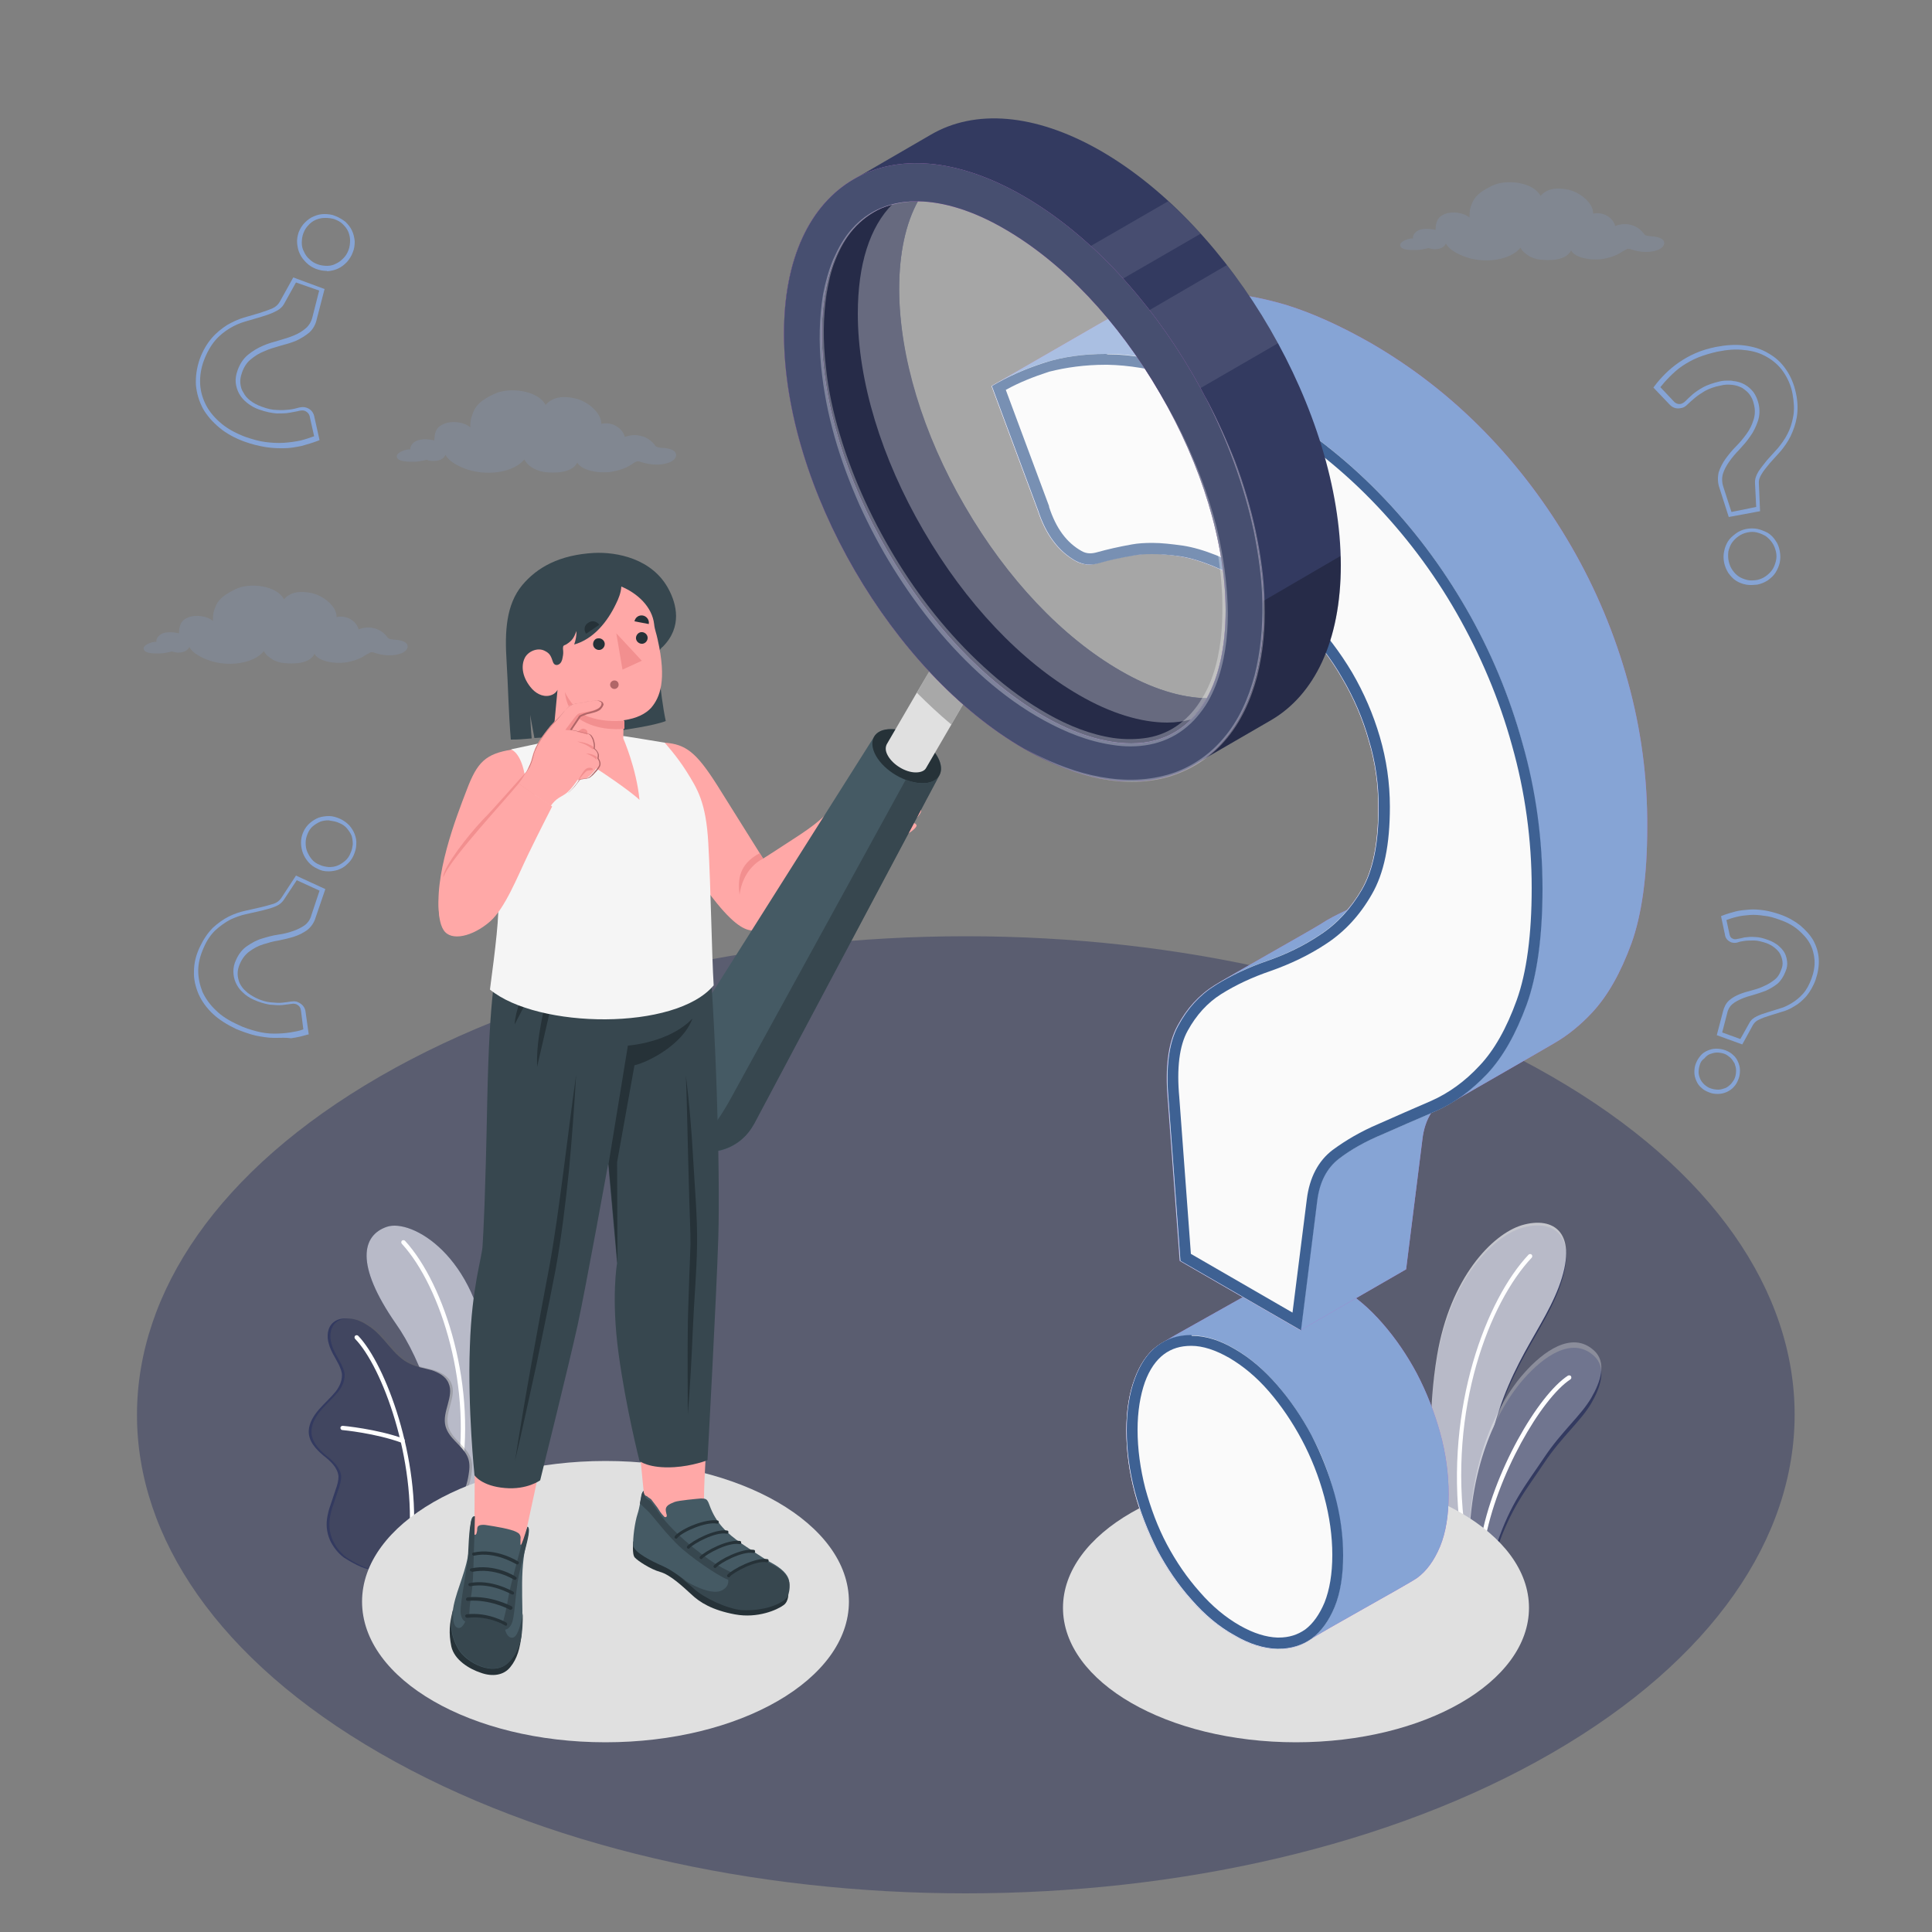 <?xml version="1.0" encoding="utf-8"?>
<!-- Generator: Adobe Illustrator 26.0.1, SVG Export Plug-In . SVG Version: 6.00 Build 0)  -->
<svg version="1.1" xmlns="http://www.w3.org/2000/svg" xmlns:xlink="http://www.w3.org/1999/xlink" x="0px" y="0px"
	 viewBox="0 0 500 500" style="enable-background:new 0 0 500 500;" xml:space="preserve">
<rect x="0" y="0" width="500" height="500" fill="#808080" stroke="none"/>
<style type="text/css">
	.st0{opacity:0.49;fill:#333A60;}
	.st1{fill:#333A60;}
	.st2{opacity:0.65;}
	.st3{fill:#FFFFFF;}
	.st4{opacity:0.3;}
	.st5{fill:#606060;}
	.st6{opacity:0.65;fill:#FFFFFF;}
	.st7{opacity:0.3;fill:#FFFFFF;}
	.st8{fill:#E0E0E0;}
	.st9{opacity:0.21;fill:#86A4D5;}
	.st10{fill:#86A4D5;}
	.st11{fill:#BA68C8;}
	.st12{fill:#FAFAFA;}
	.st13{fill:#3E6193;}
	.st14{fill:#FFA8A7;}
	.st15{fill:#F28F8F;}
	.st16{fill:#455A64;}
	.st17{fill:#263238;}
	.st18{fill:#37474F;}
	.st19{opacity:0.25;}
	.st20{opacity:0.1;fill:#FFFFFF;}
	.st21{fill:#474F70;}
	.st22{fill:#F5F5F5;}
	.st23{fill:#B16668;}
</style>
<g id="Floor">
</g>
<g id="Plants">
</g>
<g id="Shadows">
</g>
<g id="Clouds">
</g>
<g id="Question_Marks">
</g>
<g id="Big_Question_Mark">
</g>
<g id="Character">
	<g>
		<path id="Floor_00000089560018213563598630000012790944261333660576_" class="st0" d="M98.3,278.6c-83.8,48.4-83.8,126.8,0,175.1
			c83.8,48.4,219.5,48.4,303.3,0c83.8-48.4,83.8-126.8,0-175.1C317.9,230.2,182.1,230.2,98.3,278.6z"/>
		<g id="Plants_1_">
			<g id="XMLID_1047_">
				<g id="XMLID_00000016047532555728134570000012214407795756843176_">
					<path id="XMLID_1085_" class="st1" d="M115.1,394l8.2-4.7c0,0,4.9-20.3,2.9-38.6c-2.7-25.7-19.7-35.4-26.1-33.2
						c-6.4,2.2-8.3,9.7,2.3,25C108.8,351.5,116.5,370.3,115.1,394z"/>
				</g>
				<g id="XMLID_00000107561789029438799510000011202710443911869344_" class="st2">
					<path id="XMLID_00000176760673678195975060000005122582842707721089_" class="st3" d="M115.1,394l8.2-4.7
						c0,0,4.9-20.3,2.9-38.6c-2.7-25.7-19.7-35.4-26.1-33.2c-6.4,2.2-8.3,9.7,2.3,25C108.8,351.5,116.5,370.3,115.1,394z"/>
				</g>
				<g id="XMLID_1048_">
					<path id="XMLID_1049_" class="st3" d="M118.5,384C118.4,384,118.4,384,118.5,384c-0.4-0.1-0.6-0.4-0.5-0.7
						c4.5-23.7-3.8-50.3-14-61.4c-0.2-0.2-0.2-0.6,0-0.8c0.2-0.2,0.6-0.2,0.8,0c10.4,11.3,18.9,38.4,14.3,62.4
						C119,383.8,118.7,384,118.5,384z"/>
				</g>
			</g>
			<g id="XMLID_1183_">
				<g id="XMLID_1044_">
					<path id="XMLID_1046_" class="st1" d="M95.9,406c-1.2,0.6-6-2.3-6.9-2.9c-1.6-1.2-2.8-2.8-3.6-4.5c-0.9-2.1-1.1-4.2-0.6-6.5
						c0.2-1.1,0.6-2.3,1-3.4c0.4-1.1,0.7-2.2,1.1-3.3c0.4-1.1,0.7-2.2,0.7-3.3c-0.2-2.3-2.1-4-3.9-5.4c-1.9-1.6-3.9-3.7-3.8-6.4
						c0.1-2.1,1.3-4,2.7-5.6c1.4-1.6,3-3,4.3-4.6c0.9-1.2,1.6-2.6,1.6-4.2c0-0.9-0.4-1.8-0.8-2.7c-0.9-1.8-2.1-3.5-2.6-5.4
						c-0.6-1.9-0.4-4.3,1.2-5.6c1.3-1.1,3.1-1.1,4.7-0.9c1.5,0.2,3,0.9,4.3,1.8c4.2,2.6,6.4,7.9,10.9,9.9c1.7,0.8,3.7,1.1,5.5,1.6
						c1.8,0.6,3.7,1.6,4.4,3.4c1.5,3.4-1.8,7.4-0.8,11.1c0.9,3.2,3.9,4.6,5.5,7.5c0.7,1.3,0.8,2.7,0.6,4.2c-0.3,2.4-0.8,4.2-2.1,6.9
						c-1.1,2.2-4.2,6.4-4.2,6.4S96.1,405.9,95.9,406z"/>
				</g>
				<g id="XMLID_00000096744945403115106880000008699267350103333265_" class="st4">
					<path id="XMLID_00000017501320074041377370000000134957267383465360_" class="st5" d="M96.6,406c-1.2,0.6-6-2.3-6.9-2.9
						c-1.6-1.2-2.8-2.8-3.6-4.5c-0.9-2.1-1.1-4.2-0.6-6.5c0.2-1.1,0.6-2.3,1-3.4c0.4-1.1,0.7-2.2,1.1-3.3c0.4-1.1,0.7-2.2,0.7-3.3
						c-0.2-2.3-2.1-4-3.9-5.4c-1.9-1.6-3.9-3.7-3.8-6.4c0.1-2.1,1.3-4,2.7-5.6c1.4-1.6,3-3,4.3-4.6c0.9-1.2,1.6-2.6,1.6-4.2
						c0-0.9-0.4-1.8-0.8-2.7c-0.9-1.8-2.1-3.5-2.6-5.4c-0.6-1.9-0.4-4.3,1.2-5.6c1.3-1.1,3.1-1.1,4.7-0.9c1.5,0.2,3,0.9,4.3,1.8
						c4.2,2.6,6.4,7.9,10.9,9.9c1.7,0.8,3.7,1.1,5.5,1.6c1.8,0.6,3.7,1.6,4.4,3.4c1.5,3.4-1.8,7.4-0.8,11.1c0.9,3.2,3.9,4.6,5.5,7.5
						c0.7,1.3,0.8,2.7,0.6,4.2c-0.3,2.4-0.8,4.2-2.1,6.9c-1.1,2.2-4.2,6.4-4.2,6.4S96.8,405.9,96.6,406z"/>
				</g>
				<g id="XMLID_1186_">
					<path id="XMLID_00000088110240148185522860000000928962073810347693_" class="st3" d="M106.3,399.7
						C106.3,399.7,106.3,399.7,106.3,399.7c-0.3,0-0.5-0.3-0.5-0.6c2-21.3-6.9-45.4-13.9-52.6c-0.2-0.2-0.2-0.6,0-0.8
						c0.2-0.2,0.6-0.2,0.8,0c7.1,7.4,16.2,31.9,14.2,53.5C106.8,399.5,106.6,399.7,106.3,399.7z"/>
				</g>
				<g id="XMLID_1184_">
					<path id="XMLID_1185_" class="st3" d="M104.2,373.4c-0.1,0-0.1,0-0.2,0c-6.8-2.5-15.3-3.3-15.4-3.3c-0.3,0-0.5-0.3-0.5-0.6
						c0-0.3,0.3-0.5,0.6-0.5c0.1,0,8.8,0.8,15.7,3.3c0.3,0.1,0.4,0.4,0.3,0.7C104.6,373.3,104.4,373.4,104.2,373.4z"/>
				</g>
			</g>
		</g>
		<g id="Plants_00000056396546491214091740000006627246613077928336_">
			<g id="XMLID_00000045590709977568564470000011968448329950490534_">
				<path class="st1" d="M371.3,391.9l12.5,7.2c-0.2-4.5-0.6-11.1,0.1-15.6c3.8-27.4,14.4-36.4,19.5-49.7c5.3-14-1.2-18.5-9.6-16
					c-7.5,2.3-18.5,13.4-21.9,33.8C369.6,365.3,370,380,371.3,391.9z"/>
				<path class="st6" d="M371.3,391.2l12.5,7.2c-0.2-4.5-0.6-11.1,0.1-15.6c3.8-27.4,14.4-36.4,19.5-49.7c5.3-14-1.2-18.5-9.6-16
					c-7.5,2.3-18.5,13.4-21.9,33.8C369.6,364.6,370,379.3,371.3,391.2z"/>
				<g id="XMLID_00000029005332805056235440000016729777630228608909_">
					<path class="st3" d="M377.9,395.8l1.3,0.7c-4.5-31.9,6.4-59.6,17.2-71c0.2-0.2,0.2-0.6,0-0.8c-0.2-0.2-0.6-0.2-0.8,0
						C384.8,336.1,373.9,364,377.9,395.8z"/>
				</g>
			</g>
			<g id="XMLID_00000162337323901133543630000013609944592777736894_">
				<path class="st1" d="M380.3,397.1l7,4.1h0c3.7-11,7.6-15.5,12.4-22.7c4.4-6.6,9.4-10.7,12.1-15.3c2.4-4.1,4.2-9.3,0.6-12.4
					c-5.6-5-13,0.3-18,6C390,361.7,381.2,374.7,380.3,397.1z"/>
				<path class="st7" d="M380.3,395.7l7,4.1h0c3.7-11,7.6-15.5,12.4-22.7c4.4-6.6,9.4-10.7,12.1-15.3c2.4-4.1,4.2-9.3,0.6-12.4
					c-5.6-5-13,0.3-18,6C390,360.3,381.2,373.3,380.3,395.7z"/>
				<g id="XMLID_00000085971169075221850650000018000725210271740841_">
					<path class="st3" d="M383.2,398.8l1,0.6c3-17.5,14.8-37.6,22.2-42.4c0.3-0.2,0.3-0.5,0.2-0.8c-0.2-0.3-0.5-0.3-0.8-0.2
						C398.1,361,386.3,381.1,383.2,398.8z"/>
				</g>
			</g>
		</g>
		<ellipse id="Shadow_00000058584581148304501300000008007075023411612297_" class="st8" cx="156.7" cy="414.5" rx="63" ry="36.4"/>
		
			<ellipse id="Shadow_00000116236154481527928550000009550022623772797364_" class="st8" cx="335.4" cy="416.1" rx="60.3" ry="34.8"/>
		<path id="Cloud_3_" class="st9" d="M173.9,116.4c-0.9-0.4-2-0.5-2.8-0.5c-0.9-0.1-1.2-0.3-1.4-0.4c-2.2-3.2-5.9-3.3-8-2.4
			c-0.5-2.2-3.2-4.1-6.1-3.4c0.1-2.8-3.5-5.9-6.8-6.6c-3.1-0.7-5.8-0.4-7.6,1.7c-1.9-3.7-9.3-4.8-13.4-2.8c-2.3,1.1-4.3,2.3-5.2,4.4
			c-0.6,1.4-0.9,2.3-0.9,4.2c-1.6-1.4-4.7-1.8-6.8-0.9c-2.3,0.9-2.4,2.6-2.5,4.3c-2.2-0.6-3.7-0.2-4.1-0.1c-1.4,0.4-2.2,1.5-2.1,2.4
			c-1.1-0.1-3.8,0.8-3.5,2c0.3,1.3,3.4,1.2,4.6,1.2c0.9,0,2.2-0.3,3.2-0.5c0.3,0.2,1.1,0.3,1.7,0.3c2,0,2.8-0.9,3.1-1.6
			c1,2,4.3,3.5,6.7,4.1c4.5,1.2,10.9,0.5,13.7-2.9c0.3,0.6,0.8,1.2,1.3,1.6c1.1,0.9,2.6,1.5,4.2,1.7c1.9,0.2,6.8,0.4,8.2-2.5
			c1,2,5.4,2.9,8.8,2.4c1.3-0.2,2.7-0.6,3.8-1.1c0.9-0.4,1.4-0.8,2.2-1.3c0.7-0.4,1-0.4,1.8-0.1c2.3,0.7,5,1,7.4,0
			C175.2,118.8,175.6,117.2,173.9,116.4z"/>
		<path id="Cloud_4_" class="st9" d="M104.4,166c-0.9-0.4-1.9-0.4-2.7-0.5c-0.9-0.1-1.1-0.2-1.3-0.4c-2.1-3-5.5-3.1-7.6-2.2
			c-0.5-2.1-3-3.8-5.7-3.2c0.1-2.7-3.3-5.5-6.4-6.2c-2.9-0.6-5.5-0.4-7.2,1.6c-1.8-3.5-8.8-4.5-12.6-2.6c-2.2,1.1-4.1,2.2-5,4.2
			c-0.6,1.3-0.8,2.2-0.8,4c-1.5-1.3-4.5-1.7-6.4-0.9c-2.1,0.8-2.3,2.4-2.4,4.1c-2.1-0.5-3.5-0.2-3.9-0.1c-1.3,0.4-2.1,1.5-1.9,2.3
			c-1.1-0.1-3.6,0.8-3.3,1.9c0.3,1.3,3.2,1.1,4.3,1.1c0.9,0,2.1-0.3,3-0.5c0.3,0.1,1.1,0.3,1.6,0.3c1.8,0,2.6-0.8,2.9-1.5
			c0.9,1.9,4.1,3.3,6.4,3.9c4.3,1.1,10.3,0.4,12.9-2.8c0.3,0.6,0.7,1.1,1.3,1.5c1,0.9,2.5,1.5,4,1.6c1.8,0.2,6.5,0.4,7.8-2.4
			c0.9,1.9,5.1,2.7,8.3,2.2c1.2-0.2,2.5-0.6,3.6-1.1c0.8-0.4,1.3-0.8,2.1-1.2c0.6-0.4,0.9-0.4,1.7-0.1c2.2,0.7,4.7,0.9,7,0
			C105.7,168.2,106.1,166.7,104.4,166z"/>
		<path id="Cloud_00000038378981637238519720000008881179917408928642_" class="st9" d="M429.6,61.6c-0.9-0.4-1.9-0.4-2.7-0.5
			c-0.9-0.1-1.1-0.2-1.3-0.4c-2.1-3-5.5-3.1-7.6-2.2c-0.5-2.1-3-3.8-5.7-3.2c0.1-2.7-3.3-5.5-6.4-6.2c-2.9-0.6-5.5-0.4-7.2,1.6
			c-1.8-3.5-8.8-4.5-12.6-2.6c-2.2,1.1-4.1,2.2-5,4.2c-0.6,1.3-0.8,2.2-0.8,4c-1.5-1.3-4.5-1.7-6.4-0.9c-2.1,0.8-2.3,2.4-2.4,4.1
			c-2.1-0.5-3.5-0.2-3.9-0.1c-1.3,0.4-2.1,1.5-1.9,2.3c-1.1-0.1-3.6,0.8-3.3,1.9c0.3,1.3,3.2,1.1,4.3,1.1c0.9,0,2.1-0.3,3-0.5
			c0.3,0.1,1.1,0.3,1.6,0.3c1.8,0,2.6-0.8,2.9-1.5c0.9,1.9,4.1,3.3,6.4,3.9c4.3,1.1,10.3,0.4,12.9-2.8c0.3,0.6,0.7,1.1,1.3,1.5
			c1,0.9,2.5,1.5,4,1.6c1.8,0.2,6.5,0.4,7.8-2.4c0.9,1.9,5.1,2.7,8.3,2.2c1.2-0.2,2.5-0.6,3.6-1.1c0.8-0.4,1.3-0.8,2.1-1.2
			c0.6-0.4,0.9-0.4,1.7-0.1c2.2,0.7,4.7,0.9,7,0C430.9,63.8,431.3,62.3,429.6,61.6z"/>
		<g id="Question_Mark_00000181072065508443561540000010275464513597792663_">
			<g>
				<path class="st10" d="M444.4,283.1c-0.7,0-1.4-0.1-2.1-0.4c-0.8-0.3-1.5-0.7-2-1.2c-0.6-0.5-1-1.1-1.3-1.8
					c-0.3-0.7-0.5-1.4-0.5-2.2c0-0.8,0.1-1.6,0.4-2.3l0,0c0.3-0.8,0.7-1.4,1.2-2c0.5-0.6,1.1-1,1.8-1.3c0.7-0.3,1.4-0.5,2.2-0.5
					c0.8,0,1.6,0.1,2.4,0.4c0.8,0.3,1.5,0.7,2,1.2c0.6,0.5,1,1.1,1.3,1.8c0.3,0.7,0.5,1.4,0.5,2.2c0,0.8-0.1,1.6-0.4,2.3
					c-0.3,0.8-0.7,1.5-1.2,2c-0.5,0.6-1.2,1-1.8,1.3c-0.7,0.3-1.4,0.5-2.2,0.5C444.6,283.1,444.5,283.1,444.4,283.1z M439.9,275.6
					c-0.2,0.6-0.3,1.3-0.3,1.9c0,0.6,0.2,1.2,0.4,1.7c0.2,0.5,0.6,1,1.1,1.5c0.5,0.4,1,0.8,1.7,1c0.6,0.2,1.3,0.3,1.9,0.3
					c0.6,0,1.2-0.2,1.8-0.4c0.5-0.2,1-0.6,1.5-1.1c0.4-0.5,0.8-1,1-1.6c0.2-0.6,0.3-1.2,0.3-1.9c0-0.6-0.2-1.2-0.4-1.8
					c-0.3-0.5-0.6-1-1.1-1.5c-0.5-0.4-1-0.8-1.6-1c-0.6-0.2-1.3-0.3-1.9-0.3c-0.6,0-1.2,0.2-1.8,0.4c-0.5,0.2-1,0.6-1.4,1.1
					C440.4,274.4,440.1,274.9,439.9,275.6L439.9,275.6z M450.9,270.3l-6.6-2.4l1.6-6.1c0.3-1.2,0.8-2.2,1.6-2.9
					c0.8-0.7,1.7-1.2,2.7-1.6c1-0.4,2-0.7,3.2-1c1.1-0.3,2.1-0.6,3.1-1.1c1-0.4,1.9-1,2.7-1.6c0.8-0.6,1.4-1.5,1.8-2.7
					c0.3-0.7,0.4-1.4,0.3-2.1c-0.1-0.7-0.3-1.3-0.6-1.9c-0.3-0.6-0.8-1.1-1.4-1.6c-0.6-0.5-1.3-0.9-2.1-1.2
					c-1.2-0.4-2.3-0.7-3.2-0.7c-0.9,0-1.8,0-2.5,0.1c-0.7,0.1-1.3,0.2-1.8,0.4c-0.6,0.2-1.2,0.1-1.6,0c-1-0.4-1.6-1.1-1.7-2.1
					l-1-4.7l0.5-0.2c1-0.4,2.1-0.7,3.2-1c1.1-0.3,2.4-0.4,3.6-0.5c1.2-0.1,2.5,0,3.9,0.2c1.3,0.2,2.8,0.6,4.2,1.1
					c2,0.7,3.7,1.7,5.1,2.8c1.4,1.2,2.6,2.5,3.4,3.9c0.8,1.5,1.3,3.1,1.4,4.8c0.1,1.7-0.2,3.5-0.8,5.3c-0.6,1.7-1.5,3.2-2.4,4.3
					c-1,1.1-2,2-3.1,2.6c-1.1,0.7-2.2,1.2-3.4,1.5l-3.2,1c-1,0.3-1.8,0.6-2.6,1c-0.7,0.3-1.1,0.7-1.5,1.3L450.9,270.3z M445.7,267.2
					l4.7,1.7l2.3-4.1c0.4-0.8,1.1-1.4,2-1.8c0.8-0.4,1.7-0.7,2.7-1l3.2-1c1.1-0.3,2.1-0.8,3.1-1.4c1-0.6,2-1.4,2.9-2.4
					c0.9-1,1.6-2.3,2.2-3.9c0.6-1.6,0.9-3.3,0.8-4.8c-0.1-1.5-0.5-3-1.2-4.3c-0.7-1.3-1.8-2.5-3.1-3.6c-1.3-1.1-3-2-4.8-2.6
					c-1.4-0.5-2.7-0.9-4-1c-1.3-0.2-2.5-0.3-3.7-0.2c-1.2,0.1-2.3,0.2-3.4,0.5c-0.9,0.2-1.8,0.5-2.6,0.8l0.8,3.7
					c0.1,0.6,0.4,1,1,1.2c0.2,0.1,0.6,0.1,1,0c0.5-0.1,1.2-0.2,1.9-0.4c0.8-0.1,1.7-0.2,2.7-0.1c1,0,2.2,0.3,3.5,0.8
					c0.9,0.3,1.7,0.8,2.4,1.3c0.7,0.6,1.3,1.2,1.7,1.9c0.4,0.7,0.6,1.5,0.7,2.3c0.1,0.8,0,1.7-0.4,2.6c-0.5,1.3-1.2,2.4-2.1,3.2
					c-0.9,0.7-1.9,1.3-3,1.8c-1.1,0.4-2.2,0.8-3.3,1.1c-1.1,0.3-2.1,0.6-3,1c-0.9,0.4-1.7,0.8-2.4,1.4c-0.6,0.5-1.1,1.3-1.3,2.3
					L445.7,267.2z"/>
			</g>
		</g>
		<g id="Question_Mark_00000122684502680517028900000017482160521090292135_">
			<g>
				<path class="st10" d="M71.5,268.6c-0.2,0-0.5,0-0.7,0c-1.5,0-3.1-0.3-4.7-0.6c-1.6-0.4-3.3-1-5-1.7c-2.3-1.1-4.4-2.4-6-3.9
					c-1.6-1.5-2.9-3.3-3.7-5.1c-0.8-1.9-1.3-3.9-1.2-5.9c0-2.1,0.5-4.2,1.5-6.3c1-2.1,2.1-3.7,3.4-5c1.3-1.2,2.7-2.2,4.1-2.9
					c1.4-0.7,2.9-1.2,4.3-1.5l4-0.9c1.2-0.3,2.3-0.6,3.3-0.9c0.9-0.3,1.5-0.8,2-1.5l3.8-5.8l7.6,3.5l-2.5,7.3
					c-0.4,1.4-1.2,2.5-2.2,3.3c-1,0.7-2.1,1.3-3.4,1.7c-1.2,0.4-2.6,0.7-4,1c-1.4,0.2-2.7,0.6-4,1c-1.3,0.4-2.4,1-3.5,1.8
					c-1,0.7-1.9,1.8-2.5,3.2c-0.4,0.9-0.6,1.7-0.6,2.6c0,0.8,0.2,1.6,0.5,2.4c0.4,0.8,0.9,1.5,1.6,2.1c0.7,0.7,1.6,1.2,2.5,1.7
					c1.4,0.7,2.8,1.1,3.9,1.2c1.2,0.1,2.2,0.2,3,0.1c0.9-0.1,1.7-0.2,2.3-0.3c0.8-0.1,1.4-0.1,1.9,0.2c1.1,0.5,1.8,1.4,1.9,2.6
					l0.8,5.7l-0.5,0.1c-1.3,0.4-2.6,0.7-4.1,0.9C74,268.5,72.8,268.6,71.5,268.6z M76.8,227.8l-3.3,5c-0.6,0.9-1.4,1.5-2.5,1.9
					c-1,0.4-2.2,0.7-3.4,1l-4,0.9c-1.4,0.3-2.7,0.8-4,1.4c-1.3,0.7-2.6,1.6-3.8,2.7c-1.2,1.1-2.3,2.7-3.1,4.6c-0.9,2-1.4,4-1.4,5.9
					c0,1.9,0.4,3.7,1.1,5.5c0.8,1.7,1.9,3.3,3.5,4.8c1.5,1.5,3.5,2.7,5.7,3.7c1.6,0.8,3.3,1.3,4.8,1.7c1.5,0.4,3.1,0.6,4.5,0.6
					c1.5,0,2.9-0.1,4.2-0.3c1.2-0.2,2.4-0.4,3.4-0.8l-0.6-4.8c-0.1-0.8-0.4-1.3-1.2-1.7c-0.3-0.1-0.7-0.2-1.2-0.1
					c-0.7,0.1-1.5,0.2-2.4,0.3c-1,0.1-2.1,0-3.3-0.1c-1.2-0.2-2.7-0.6-4.2-1.3c-1.1-0.5-2-1.1-2.8-1.9c-0.8-0.7-1.4-1.6-1.8-2.5
					c-0.4-0.9-0.6-1.9-0.6-2.9c0-1,0.2-2,0.7-3c0.7-1.6,1.7-2.8,2.9-3.6c1.2-0.8,2.4-1.5,3.8-1.9c1.3-0.4,2.7-0.8,4.1-1
					c1.4-0.2,2.7-0.5,3.8-0.9c1.2-0.4,2.2-0.9,3.1-1.5c0.8-0.6,1.5-1.5,1.8-2.7l2.1-6.3L76.8,227.8z M85.1,225.5c-0.1,0-0.1,0-0.2,0
					c-1,0-1.9-0.2-2.8-0.7c-0.9-0.4-1.7-1-2.3-1.7c-0.6-0.7-1.1-1.5-1.4-2.3c-0.3-0.8-0.5-1.8-0.5-2.7c0-1,0.2-1.9,0.6-2.8
					c0.4-0.9,1-1.7,1.7-2.3c0.7-0.6,1.5-1.1,2.3-1.4c0.9-0.3,1.8-0.4,2.7-0.4c0.9,0,1.9,0.3,2.8,0.7c0.9,0.4,1.7,1,2.4,1.7
					c0.6,0.7,1.1,1.5,1.4,2.3c0.3,0.8,0.5,1.7,0.4,2.7c0,0.9-0.3,1.9-0.7,2.8l0,0c-0.4,0.9-1,1.7-1.7,2.3c-0.7,0.7-1.5,1.1-2.3,1.4
					C86.9,225.3,86,225.5,85.1,225.5z M85,212.3c-0.7,0-1.4,0.1-2,0.3c-0.7,0.3-1.4,0.7-2,1.2c-0.6,0.5-1.1,1.2-1.4,2
					c-0.3,0.7-0.5,1.5-0.5,2.3c0,0.8,0.1,1.6,0.4,2.3c0.3,0.7,0.7,1.4,1.2,2c0.5,0.6,1.2,1.1,2,1.4c0.8,0.4,1.6,0.5,2.4,0.6
					c0.8,0,1.6-0.1,2.3-0.4c0.7-0.3,1.3-0.7,1.9-1.2c0.6-0.5,1.1-1.2,1.4-2l0,0c0.4-0.8,0.5-1.6,0.6-2.3c0-0.8-0.1-1.5-0.3-2.2
					c-0.3-0.7-0.7-1.3-1.2-1.9c-0.5-0.6-1.2-1.1-2-1.4c-0.8-0.4-1.6-0.5-2.3-0.6C85.2,212.3,85.1,212.3,85,212.3z"/>
			</g>
		</g>
		<g id="Question_Mark_00000044881237639851813160000016380902809898645149_">
			<g>
				<path class="st10" d="M453.3,151.4c-0.5,0-0.9,0-1.4-0.1c-1-0.2-1.8-0.5-2.6-1c-0.8-0.5-1.4-1.2-2-2c-0.5-0.8-0.9-1.7-1.1-2.7h0
					c-0.2-1-0.2-2,0-2.9c0.2-1,0.5-1.8,1-2.6c0.5-0.8,1.2-1.4,2-2c0.8-0.6,1.7-1,2.7-1.2c1-0.2,2-0.2,3,0c0.9,0.2,1.8,0.6,2.6,1
					c0.8,0.5,1.5,1.2,2,2c0.6,0.8,0.9,1.7,1.1,2.7c0.2,1,0.2,2,0,3c-0.2,0.9-0.6,1.8-1.1,2.6c-0.5,0.8-1.2,1.4-2,2
					c-0.8,0.5-1.7,0.9-2.7,1.1C454.4,151.3,453.9,151.4,453.3,151.4z M447.4,145.3c0.2,0.9,0.5,1.6,1,2.3c0.5,0.7,1,1.2,1.6,1.6
					c0.6,0.4,1.4,0.7,2.2,0.9c0.8,0.2,1.7,0.1,2.5,0c0.9-0.2,1.6-0.5,2.3-1c0.7-0.5,1.2-1,1.7-1.7c0.4-0.6,0.7-1.4,0.9-2.2
					c0.2-0.8,0.2-1.6,0-2.5c-0.2-0.8-0.5-1.6-1-2.3c-0.5-0.7-1-1.2-1.7-1.7c-0.7-0.4-1.4-0.7-2.2-0.9c-0.8-0.2-1.6-0.2-2.5,0
					c-0.9,0.2-1.6,0.5-2.3,1c-0.7,0.5-1.2,1-1.7,1.7c-0.4,0.6-0.7,1.4-0.9,2.2C447.2,143.6,447.2,144.5,447.4,145.3L447.4,145.3z
					 M447.4,133.8l-2.4-7.5c-0.5-1.4-0.5-2.8-0.2-4.1c0.4-1.2,1-2.4,1.8-3.5c0.8-1.1,1.7-2.2,2.7-3.2c1-1,1.9-2.1,2.7-3.2
					c0.8-1.1,1.4-2.3,1.8-3.6c0.4-1.2,0.5-2.6,0.1-4.1c-0.2-1-0.6-1.8-1.1-2.5c-0.5-0.7-1.2-1.2-1.9-1.7c-0.8-0.4-1.6-0.7-2.6-0.8
					c-1-0.1-2-0.1-3.1,0.2c-1.6,0.3-2.9,0.8-4,1.4c-1,0.6-1.9,1.2-2.6,1.8c-0.7,0.6-1.3,1.1-1.8,1.6c-0.6,0.6-1.1,0.9-1.7,1
					c-1.3,0.3-2.3-0.1-3.1-1l-4.1-4.3l0.3-0.4c0.8-1.1,1.8-2.2,2.8-3.2c1-1,2.2-2,3.5-2.9c1.3-0.9,2.7-1.7,4.3-2.4
					c1.6-0.7,3.3-1.2,5.2-1.6c2.6-0.5,5.1-0.7,7.4-0.4c2.3,0.3,4.4,0.9,6.2,2c1.8,1,3.4,2.4,4.6,4.2c1.2,1.7,2.1,3.8,2.6,6.2
					c0.5,2.3,0.5,4.4,0.2,6.2c-0.3,1.8-0.9,3.4-1.6,4.9c-0.7,1.4-1.6,2.7-2.6,3.9l-2.8,3.1c-0.8,1-1.6,1.9-2.1,2.8
					c-0.5,0.8-0.8,1.6-0.7,2.5l0.3,7.1L447.4,133.8z M447.4,98.5c0.4,0,0.8,0,1.1,0.1c1.1,0.1,2.1,0.4,3,0.9c0.9,0.5,1.7,1.2,2.3,2
					c0.6,0.8,1,1.8,1.3,2.9c0.4,1.7,0.3,3.3-0.2,4.7c-0.5,1.4-1.1,2.7-2,3.9c-0.8,1.2-1.8,2.3-2.8,3.4c-1,1-1.9,2.1-2.6,3.1
					c-0.7,1-1.3,2.1-1.6,3.1c-0.3,1-0.3,2.2,0.1,3.4l2.1,6.5l6.4-1.3l-0.3-6.1c-0.1-1.1,0.3-2.1,0.9-3.1c0.6-0.9,1.4-1.9,2.2-2.9
					l2.8-3.1c0.9-1.1,1.8-2.3,2.5-3.7c0.7-1.3,1.2-2.9,1.5-4.6c0.3-1.7,0.2-3.6-0.2-5.8c-0.4-2.2-1.3-4.1-2.4-5.7
					c-1.1-1.6-2.6-2.9-4.2-3.8c-1.7-1-3.6-1.6-5.8-1.8c-2.2-0.3-4.5-0.1-7,0.4c-1.8,0.4-3.5,0.9-5,1.5c-1.5,0.6-2.9,1.4-4.1,2.2
					c-1.2,0.8-2.3,1.8-3.3,2.8c-0.9,0.9-1.7,1.8-2.4,2.7l3.4,3.6c0.5,0.6,1.2,0.9,2,0.7c0.3-0.1,0.7-0.3,1.1-0.7
					c0.5-0.5,1.1-1.1,1.8-1.7c0.7-0.6,1.7-1.3,2.8-1.9c1.1-0.6,2.6-1.1,4.3-1.5C445.9,98.5,446.7,98.5,447.4,98.5z"/>
			</g>
		</g>
		<g id="Question_Mark">
			<g>
				<path class="st10" d="M72.5,116c-1.2,0-2.5-0.1-3.8-0.3c-1.7-0.3-3.5-0.7-5.4-1.4c-2.5-0.9-4.7-2.1-6.5-3.6
					c-1.8-1.5-3.3-3.2-4.3-5c-1-1.9-1.6-3.9-1.8-6.1c-0.1-2.2,0.2-4.4,1-6.7c0.8-2.2,1.9-4,3.1-5.4c1.2-1.4,2.6-2.5,4-3.4
					c1.4-0.8,2.9-1.5,4.3-1.9l4.1-1.2c1.2-0.4,2.4-0.8,3.3-1.2c0.9-0.4,1.5-1,1.9-1.7l3.5-6.3l8.1,3l-2,7.7c-0.3,1.5-1,2.7-2,3.6
					c-1,0.8-2.1,1.5-3.4,2.1c-1.2,0.5-2.6,0.9-4.1,1.3c-1.4,0.4-2.8,0.8-4.1,1.4c-1.3,0.5-2.4,1.2-3.5,2.1c-1,0.8-1.8,2-2.3,3.5
					c-0.3,0.9-0.5,1.8-0.4,2.7c0.1,0.9,0.3,1.7,0.8,2.4c0.4,0.8,1,1.5,1.8,2.1c0.8,0.6,1.7,1.1,2.8,1.5c1.6,0.6,2.9,0.9,4.1,0.9
					c1.2,0.1,2.3,0,3.2-0.1c0.9-0.1,1.7-0.3,2.4-0.5c0.8-0.2,1.4-0.2,2,0c1.2,0.4,1.9,1.3,2.1,2.6l1.3,5.8l-0.5,0.2
					c-1.3,0.5-2.7,0.9-4.1,1.3c-1.5,0.3-3,0.6-4.6,0.6C73.3,116,72.9,116,72.5,116z M76.6,73.1l-3,5.4c-0.5,1-1.4,1.7-2.5,2.2
					c-1,0.5-2.2,0.9-3.5,1.3l-4.1,1.2c-1.4,0.4-2.8,1-4.1,1.8c-1.3,0.8-2.6,1.8-3.7,3.1c-1.1,1.3-2.1,3-2.9,5.1
					c-0.8,2.1-1.1,4.2-1,6.2c0.1,2,0.7,3.9,1.6,5.6c0.9,1.7,2.3,3.3,4,4.7c1.7,1.4,3.8,2.5,6.2,3.4c1.8,0.6,3.5,1.1,5.1,1.3
					c1.6,0.2,3.2,0.3,4.7,0.2c1.5-0.1,3-0.3,4.4-0.6c1.2-0.3,2.4-0.7,3.5-1.1l-1.1-4.9c-0.1-0.8-0.6-1.4-1.4-1.7
					c-0.3-0.1-0.8-0.1-1.3,0c-0.7,0.2-1.5,0.3-2.5,0.5c-1,0.2-2.1,0.2-3.4,0.2c-1.3-0.1-2.8-0.4-4.5-1c-1.2-0.4-2.2-1-3.1-1.7
					c-0.9-0.7-1.6-1.5-2.1-2.4c-0.5-0.9-0.8-1.9-0.9-2.9c-0.1-1,0.1-2.1,0.5-3.2c0.6-1.7,1.5-3,2.7-4c1.1-0.9,2.4-1.7,3.8-2.3
					c1.3-0.6,2.8-1,4.2-1.4c1.4-0.4,2.7-0.8,3.9-1.3c1.2-0.5,2.2-1.1,3.1-1.9c0.8-0.7,1.4-1.7,1.7-3l1.7-6.7L76.6,73.1z M84.4,70.1
					c-0.9,0-1.7-0.2-2.6-0.5c-1-0.4-1.8-0.9-2.5-1.6c-0.7-0.7-1.3-1.4-1.7-2.3C77.2,64.9,77,64,76.9,63c-0.1-1,0.1-2,0.4-2.9
					c0.4-1,0.9-1.8,1.6-2.5c0.7-0.7,1.5-1.3,2.3-1.6c0.9-0.4,1.8-0.6,2.7-0.6c1,0,2,0.1,2.9,0.5c1,0.4,1.8,0.9,2.6,1.5
					c0.7,0.7,1.3,1.4,1.7,2.3c0.4,0.8,0.6,1.8,0.7,2.7c0,1-0.1,2-0.5,2.9v0c-0.3,0.9-0.9,1.8-1.5,2.5c-0.7,0.7-1.4,1.3-2.3,1.7
					c-0.8,0.4-1.8,0.6-2.8,0.7C84.7,70.1,84.5,70.1,84.4,70.1z M84.3,56.4c-0.1,0-0.2,0-0.3,0c-0.8,0-1.6,0.2-2.3,0.5
					c-0.7,0.3-1.4,0.8-1.9,1.4c-0.6,0.6-1,1.3-1.3,2.1c-0.3,0.8-0.4,1.6-0.4,2.5c0,0.8,0.2,1.6,0.6,2.3c0.3,0.7,0.8,1.4,1.4,1.9
					c0.6,0.6,1.3,1,2.1,1.3c0.8,0.3,1.7,0.4,2.5,0.4c0.8,0,1.6-0.2,2.3-0.6c0.7-0.3,1.3-0.8,1.9-1.4c0.6-0.6,1-1.3,1.3-2.1l0,0
					c0.3-0.8,0.4-1.7,0.4-2.5c0-0.8-0.2-1.6-0.5-2.3c-0.3-0.7-0.8-1.3-1.4-1.9c-0.6-0.6-1.4-1-2.2-1.3C85.8,56.5,85,56.4,84.3,56.4z
					"/>
			</g>
		</g>
		<g id="Question_Mark_00000054951627875693452640000006479489060474217860_">
			<g>
				<path class="st11" d="M372.7,370.8c-1.5-5.4-3.5-10.5-6-15.3c-2.5-4.7-5.5-9.1-8.9-13c-3.4-3.9-7-7-11-9.3
					c-3.9-2.3-7.6-3.4-11.1-3.4c-3.4,0-6.4,0.9-8.9,2.8c-2.5,1.9-24.9,13.9-27.4,15.8c-2.5,1.9-4.4,4.7-5.8,8.5
					c-1.4,3.8-2.1,8.2-2.1,13.3c0,5.3,0.7,10.5,2.1,15.9c1.4,5.3,3.4,10.3,5.8,15.1c2.5,4.7,5.4,9,8.9,12.9c3.4,3.9,7.1,7,11.1,9.2
					c3.9,2.3,7.6,3.4,11,3.5c3.4,0.1,6.3-0.8,8.9-2.6c2.5-1.8,24.8-14,27.4-15.8c2.5-1.8,4.5-4.6,6-8.2c1.5-3.7,2.2-8.1,2.2-13.4
					C374.9,381.5,374.2,376.2,372.7,370.8z"/>
				<path class="st10" d="M372.7,370.8c-1.5-5.4-3.5-10.5-6-15.3c-2.5-4.7-5.5-9.1-8.9-13c-3.4-3.9-7-7-11-9.3
					c-3.9-2.3-7.6-3.4-11.1-3.4c-3.4,0-6.4,0.9-8.9,2.8c-2.5,1.9-24.9,13.9-27.4,15.8c-2.5,1.9-4.4,4.7-5.8,8.5
					c-1.4,3.8-2.1,8.2-2.1,13.3c0,5.3,0.7,10.5,2.1,15.9c1.4,5.3,3.4,10.3,5.8,15.1c2.5,4.7,5.4,9,8.9,12.9c3.4,3.9,7.1,7,11.1,9.2
					c3.9,2.3,7.6,3.4,11,3.5c3.4,0.1,6.3-0.8,8.9-2.6c2.5-1.8,24.8-14,27.4-15.8c2.5-1.8,4.5-4.6,6-8.2c1.5-3.7,2.2-8.1,2.2-13.4
					C374.9,381.5,374.2,376.2,372.7,370.8z"/>
			</g>
			<path class="st11" d="M421.3,176.4c-3.4-12.3-8.3-24-14.6-34.9c-6.3-10.9-13.8-20.9-22.6-29.9c-8.8-9-18.6-16.6-29.3-22.8
				c-7.9-4.5-15.2-7.8-22-9.9c-6.8-2-13.1-3.1-18.8-3.1c-5.8-0.1-11.2,0.7-16.2,2.2c-5,1.6-9.6,3.6-13.8,6.1l-27.4,15.8l12,32.3
				c2,6.1,5.2,10.4,9.6,12.9c1.9,1.1,3.9,1.3,6.3,0.5c2.3-0.7,5.2-1.3,8.6-1.9c3.4-0.6,7.5-0.5,12.4,0.3c4.9,0.8,10.8,3.2,17.8,7.2
				c4.8,2.8,9.3,6.2,13.4,10.4c4.1,4.2,7.7,8.8,10.6,13.9c3,5.1,5.3,10.4,6.9,16.1c1.7,5.6,2.5,11.4,2.5,17.3
				c0,9.2-1.4,16.3-4.3,21.3c-1.1,2-2.4,3.7-3.8,5.3c-2.4,1.1-4.8,2.3-6.9,3.7c-2.7,1.7-23.4,13.3-27.4,15.8c-4,2.5-7.2,6-9.6,10.5
				c-2.4,4.4-3.2,10.7-2.5,18.9l3.1,41.9l31.2,18l27.4-15.8l4.2-33.5c0.3-2.8,1.1-5.1,2.3-7c0.3-0.1,0.6-0.3,0.9-0.4
				c1.5-0.7,3-1.4,4.4-2.3c3.2-1.9,25.4-14.6,26.5-15.3c3.5-2,6.8-4.7,9.8-7.9c4.1-4.4,7.4-10.3,10.2-17.9c2.7-7.5,4.1-17.6,4.1-30
				C426.4,201.3,424.7,188.7,421.3,176.4z"/>
			<path class="st10" d="M421.3,176.4c-3.4-12.3-8.3-24-14.6-34.9c-6.3-10.9-13.8-20.9-22.6-29.9c-8.8-9-18.6-16.6-29.3-22.8
				c-7.9-4.5-15.2-7.8-22-9.9c-6.8-2-13.1-3.1-18.8-3.1c-5.8-0.1-11.2,0.7-16.2,2.2c-5,1.6-9.6,3.6-13.8,6.1l-27.4,15.8l12,32.3
				c2,6.1,5.2,10.4,9.6,12.9c1.9,1.1,3.9,1.3,6.3,0.5c2.3-0.7,5.2-1.3,8.6-1.9c3.4-0.6,7.5-0.5,12.4,0.3c4.9,0.8,10.8,3.2,17.8,7.2
				c4.8,2.8,9.3,6.2,13.4,10.4c4.1,4.2,7.7,8.8,10.6,13.9c3,5.1,5.3,10.4,6.9,16.1c1.7,5.6,2.5,11.4,2.5,17.3
				c0,9.2-1.4,16.3-4.3,21.3c-1.1,2-2.4,3.7-3.8,5.3c-2.4,1.1-4.8,2.3-6.9,3.7c-2.7,1.7-23.4,13.3-27.4,15.8c-4,2.5-7.2,6-9.6,10.5
				c-2.4,4.4-3.2,10.7-2.5,18.9l3.1,41.9l31.2,18l27.4-15.8l4.2-33.5c0.3-2.8,1.1-5.1,2.3-7c0.3-0.1,0.6-0.3,0.9-0.4
				c1.5-0.7,3-1.4,4.4-2.3c3.2-1.9,25.4-14.6,26.5-15.3c3.5-2,6.8-4.7,9.8-7.9c4.1-4.4,7.4-10.3,10.2-17.9c2.7-7.5,4.1-17.6,4.1-30
				C426.4,201.3,424.7,188.7,421.3,176.4z"/>
			<g>
				<path class="st12" d="M339.3,371.3c-2.5-4.7-5.5-9.1-8.9-13c-3.4-3.9-7-7-11-9.3c-3.9-2.3-7.6-3.4-11.1-3.4
					c-3.4,0-6.4,0.9-8.9,2.8c-2.5,1.9-4.4,4.7-5.8,8.5c-1.4,3.8-2.1,8.2-2.1,13.3c0,5.3,0.7,10.5,2.1,15.9
					c1.4,5.3,3.4,10.3,5.8,15.1c2.5,4.7,5.4,9,8.9,12.9c3.4,3.9,7.1,7,11.1,9.2c3.9,2.3,7.6,3.4,11,3.5c3.4,0.1,6.3-0.8,8.9-2.6
					c2.5-1.8,4.5-4.6,6-8.2c1.5-3.7,2.2-8.1,2.2-13.4c0-5.1-0.7-10.4-2.2-15.8C343.9,381.1,341.9,376,339.3,371.3z"/>
				<path class="st13" d="M308.3,348.3L308.3,348.3c3,0,6.3,1.1,9.8,3.1c3.6,2.1,7.1,5,10.3,8.7c3.2,3.7,6.1,8,8.5,12.5
					c2.4,4.5,4.4,9.5,5.8,14.7c1.4,5.2,2.1,10.3,2.1,15.1c0,4.9-0.7,9-2,12.3c-1.3,3.1-3,5.5-5,7c-2,1.4-4.2,2.1-6.9,2.1
					c-0.1,0-0.2,0-0.3,0c-2.9-0.1-6.2-1.1-9.7-3.1c-3.7-2.1-7.2-5-10.4-8.7c-3.3-3.7-6.1-7.8-8.5-12.3c-2.4-4.5-4.2-9.4-5.6-14.5
					c-1.3-5.1-2-10.2-2-15.2c0-4.7,0.7-8.9,1.9-12.3c1.2-3.3,2.9-5.7,4.9-7.2C303.2,349,305.5,348.3,308.3,348.3 M308.3,345.5
					c-3.4,0-6.3,0.9-8.8,2.8c-2.5,1.9-4.4,4.7-5.8,8.5c-1.4,3.8-2.1,8.2-2.1,13.3c0,5.3,0.7,10.5,2.1,15.9
					c1.4,5.3,3.4,10.3,5.8,15.1c2.5,4.7,5.4,9,8.9,12.9c3.4,3.9,7.1,7,11.1,9.2c3.9,2.3,7.6,3.4,11,3.5c0.1,0,0.2,0,0.4,0
					c3.2,0,6.1-0.9,8.5-2.6c2.5-1.8,4.5-4.6,6-8.2c1.5-3.7,2.2-8.1,2.2-13.4c0-5.1-0.7-10.4-2.2-15.8c-1.5-5.4-3.5-10.5-6-15.3
					c-2.5-4.7-5.5-9.1-8.9-13c-3.4-3.9-7-7-11-9.3c-3.9-2.3-7.6-3.4-11.1-3.4C308.4,345.5,308.3,345.5,308.3,345.5L308.3,345.5z"/>
			</g>
			<g>
				<path class="st12" d="M393.9,192.2c-3.4-12.3-8.3-24-14.6-34.9c-6.3-10.9-13.8-20.9-22.6-29.9c-8.8-9-18.6-16.6-29.3-22.8
					c-7.9-4.5-15.2-7.8-22-9.9c-6.8-2-13.1-3.1-18.8-3.1c-5.8-0.1-11.2,0.7-16.2,2.2c-5,1.6-9.6,3.6-13.8,6.1l12,32.3
					c2,6.1,5.2,10.4,9.6,12.9c1.9,1.1,3.9,1.3,6.3,0.5c2.3-0.7,5.2-1.3,8.6-1.9c3.4-0.6,7.5-0.5,12.4,0.3c4.9,0.8,10.8,3.2,17.8,7.2
					c4.8,2.8,9.3,6.2,13.4,10.4c4.1,4.2,7.7,8.8,10.6,13.9c3,5.1,5.3,10.4,6.9,16.1c1.7,5.6,2.5,11.4,2.5,17.3
					c0,9.2-1.4,16.3-4.3,21.3c-2.9,5-6.5,8.9-10.8,11.7c-4.3,2.9-8.9,5.1-13.8,6.8c-4.9,1.7-9.4,3.8-13.4,6.3c-4,2.5-7.2,6-9.6,10.5
					c-2.4,4.4-3.2,10.7-2.5,18.9l3.1,41.9l31.2,18l4.2-33.5c0.6-4.9,2.5-8.5,5.6-10.9c3.1-2.4,6.9-4.5,11.2-6.3
					c4.3-1.9,8.9-3.9,13.8-6c4.9-2.1,9.3-5.4,13.4-9.7c4.1-4.4,7.4-10.3,10.2-17.9c2.7-7.5,4.1-17.6,4.1-30
					C399.1,217.1,397.3,204.5,393.9,192.2z"/>
				<path class="st13" d="M286.1,94.4l0.5,0c5.5,0.1,11.6,1.1,18.1,3c6.5,2,13.7,5.2,21.4,9.6c10.4,6,20.1,13.5,28.7,22.3
					c8.6,8.8,16.1,18.7,22.2,29.4c6.1,10.7,11,22.2,14.3,34.2c3.4,12,5.1,24.5,5.1,36.9c0,12.1-1.3,21.9-3.9,29.1
					c-2.6,7.2-5.8,12.9-9.6,16.9c-3.8,4.1-8,7.1-12.5,9.1c-4.9,2.1-9.4,4.1-13.7,6c-4.5,1.9-8.4,4.2-11.8,6.7
					c-3.7,2.8-6,7.1-6.7,12.8l-3.7,29.3l-26.3-15.2l-3-40.5c-0.7-7.5,0-13.4,2.2-17.3c2.2-4,5.1-7.2,8.6-9.4c3.8-2.4,8.1-4.4,12.8-6
					c5.1-1.8,10-4.1,14.5-7.1c4.7-3.1,8.6-7.3,11.7-12.7c3.2-5.5,4.7-12.9,4.7-22.7c0-6.2-0.9-12.3-2.6-18.1
					c-1.7-5.8-4.1-11.4-7.2-16.7c-3.1-5.2-6.8-10.1-11-14.4c-4.3-4.3-9-8-14-10.9c-7.3-4.2-13.6-6.7-18.8-7.5
					c-2.9-0.4-5.5-0.7-7.9-0.7c-1.9,0-3.7,0.1-5.3,0.4c-3.4,0.6-6.4,1.3-8.9,2c-0.7,0.2-1.3,0.3-1.9,0.3c-0.8,0-1.5-0.2-2.2-0.6
					c-3.9-2.2-6.6-5.9-8.4-11.4l0-0.1l0-0.1l-11.2-30.1c3.4-1.9,7.2-3.4,11.2-4.7C275.8,95.1,280.8,94.4,286.1,94.4 M286.1,91.6
					c-5.6,0-10.8,0.7-15.6,2.2c-5,1.6-9.6,3.6-13.8,6.1l12,32.3c2,6.1,5.2,10.4,9.6,12.9c1.1,0.6,2.3,1,3.6,1c0.9,0,1.7-0.1,2.7-0.4
					c2.3-0.7,5.2-1.3,8.6-1.9c1.5-0.3,3.1-0.4,4.9-0.4c2.3,0,4.8,0.2,7.5,0.6c4.9,0.8,10.8,3.2,17.8,7.2c4.8,2.8,9.3,6.2,13.4,10.4
					c4.1,4.2,7.7,8.8,10.6,13.9c3,5.1,5.3,10.4,6.9,16.1c1.7,5.6,2.5,11.4,2.5,17.3c0,9.2-1.4,16.3-4.3,21.3
					c-2.9,5-6.5,8.9-10.8,11.7c-4.3,2.9-8.9,5.1-13.8,6.8c-4.9,1.7-9.4,3.8-13.4,6.3c-4,2.5-7.2,6-9.6,10.5
					c-2.4,4.4-3.2,10.7-2.5,18.9l3.1,41.9l31.2,18l4.2-33.5c0.6-4.9,2.5-8.5,5.6-10.9c3.1-2.4,6.9-4.5,11.2-6.3
					c4.3-1.9,8.9-3.9,13.8-6c4.9-2.1,9.3-5.4,13.4-9.7c4.1-4.4,7.4-10.3,10.2-17.9c2.7-7.5,4.1-17.6,4.1-30
					c0-12.8-1.7-25.4-5.2-37.7c-3.4-12.3-8.3-24-14.6-34.9c-6.3-10.9-13.8-20.9-22.6-29.9c-8.8-9-18.6-16.6-29.3-22.8
					c-7.9-4.5-15.2-7.8-22-9.9c-6.8-2-13.1-3.1-18.8-3.1C286.4,91.6,286.3,91.6,286.1,91.6L286.1,91.6z"/>
			</g>
		</g>
		<g id="Character_00000039125584370264235230000010392819677969061250_">
			<g id="Arm_00000168798789998627316390000010797628715009767320_">
				<g>
					<path class="st14" d="M239.6,206c-0.6-0.3-1.5-0.1-2.5,0.4c0.5-0.5,0.8-0.9,0.9-1.2c0-0.9-0.5-1.4-2.4-0.6
						c-1.8,0.8-6.3,3.1-10,3.1c-0.6,0-1.9,0.2-2.5-0.3l0,0c-0.2-0.2-0.3-0.4-0.2-0.6c0.1-0.5,0.7-1.1,1-1.4c0.4-0.4,0.8-0.8,1.2-1.3
						c0.4-0.5,0.8-1.1,1-1.7c0.2-0.6,0.2-1.4-0.2-1.9c-0.2-0.3-0.5-0.5-0.8-0.3c-1.3,0.9-2.6,1.8-3.8,2.8c-1.2,0.9-2.5,1.8-3.5,2.9
						c-1.2,1.3-2.2,3-3.9,4.7c-1.7,1.7-3.6,3.3-7.9,6.1c-2.4,1.6-8.5,5.5-8.5,5.5s-8.6-13.7-11.9-19c-5.4-8.5-8.1-10.6-13.6-11v23.1
						c0,0,8.2,11.8,12.6,17.3c5.3,6.8,8.3,8.3,10.4,8.2c6.6-0.2,12.2-8.2,22.5-19.6c0.8-0.9,2.8-2.7,6-2.7c1.2,0,2.6-0.1,3.4-0.1
						c1,0,2.7-0.4,3.7-0.7c2-0.5,2-0.4,4.9-2.3c0.4-0.2,1.8-1.3,1.7-1.8c-0.1-0.4-0.4-0.5-0.7-0.6c-0.5,0-0.9,0.2-2,0.5
						c1.1-0.6,2.7-1.5,3.6-2.9c0.1-0.2,0.3-0.5,0.3-0.8c0-0.2-0.1-0.9-0.5-1c0,0,0.6-0.6,1.1-1.1C239.5,207.4,240.3,206.4,239.6,206
						z"/>
					<path class="st15" d="M234.5,213.5c-0.9,0.4-1.8,0.7-2.8,0.9c-0.9,0.2-1.9,0.4-2.9,0.6c1,0,2-0.1,2.9-0.3
						C232.8,214.5,233.7,214.2,234.5,213.5z"/>
					<g>
						<path class="st15" d="M217.1,214.2c0-0.2,0.1-0.4,0.1-0.5c0.1-0.3,0.4-0.7,0.6-0.9c0.5-0.6,1.1-1,1.8-1.3
							c1.4-0.6,3.3-0.4,4.6,0.5c0,0,0.1,0.2,0,0.2c-1.4-0.4-2.9-0.7-4.3-0.1c-1.2,0.5-2,1.6-2.5,2.8c0,0.1-0.2,0.1-0.2,0
							C217.1,214.5,217.1,214.4,217.1,214.2z"/>
						<path class="st15" d="M228,209.9c1.5-0.3,3.1-0.9,4.6-1.5c1.4-0.5,2.8-1.2,4.2-1.8c0,0,0,0,0,0c-1.4,1-2.8,1.7-4.4,2.2
							C230.9,209.4,229.5,209.6,228,209.9C228,209.9,227.9,209.9,228,209.9z"/>
						<path class="st15" d="M227.8,212.6c1.5-0.3,3.1-0.9,4.6-1.5c0.6-0.2,1.1-0.5,1.7-0.7c0.5-0.2,1.1-0.5,1.6-0.8
							c0.2-0.1,0.3-0.2,0.5-0.3c0.2-0.1,0.4-0.3,0.6-0.3c0.2-0.1,0.5-0.1,0.7-0.1c0,0,0.1,0,0,0c-0.3,0-0.6,0.2-0.9,0.3
							c-0.2,0.1-0.4,0.2-0.5,0.3c-0.2,0.1-0.3,0.2-0.5,0.3c-0.5,0.3-1,0.6-1.5,0.8c-0.7,0.3-1.3,0.6-2,0.8
							C230.8,212.1,229.3,212.3,227.8,212.6C227.8,212.6,227.8,212.6,227.8,212.6z"/>
					</g>
				</g>
				<g>
					<path class="st15" d="M197.5,222.2c-3.5,1.8-5.6,5.4-6.1,9.4c-0.5-3.9-0.2-7.9,5.2-10.8L197.5,222.2z"/>
				</g>
			</g>
			<g id="Magnifying_Glass">
				<g>
					<g>
						<path class="st16" d="M171.5,277.2c0,0,0-0.1,0.1-0.1l54.6-86.4l0,0c0.7-1.3,2.3-2,4.5-2c4.4,0.1,9.7,3.2,11.9,7.1
							c1.1,1.9,1.2,3.7,0.4,4.9l0,0l-48,90.4c0,0-0.1,0.1-0.1,0.1c0,0.1-0.1,0.2-0.1,0.2c-3.8,6.6-12.1,8.7-18.6,4.8
							c-6.5-3.9-8.7-12.3-4.9-18.9C171.4,277.3,171.5,277.3,171.5,277.2z"/>
						<path class="st17" d="M242.6,195.8c2.2,3.9,0.4,7-4,6.9c-4.4-0.1-9.7-3.2-11.9-7.1c-2.2-3.9-0.4-7,4-6.9
							C235.1,188.7,240.4,191.9,242.6,195.8z"/>
						<path class="st18" d="M189.5,283.6l44.9-81.8c1.4,0.5,2.8,0.9,4.2,0.9c2.2,0,3.7-0.7,4.5-2l-48,90.3c0,0-0.1,0.1-0.1,0.1
							c0,0.1-0.1,0.2-0.1,0.2c-3.8,6.6-12.1,8.7-18.6,4.8C180.5,297.5,185.1,291.7,189.5,283.6z"/>
					</g>
					<path class="st8" d="M248.1,164.1c2.7,0,5.9,2,7.2,4.3c0.7,1.2,0.7,2.2,0.3,3l0,0l-15.9,27.3l0,0c-0.4,0.8-1.4,1.2-2.7,1.2
						c-2.7,0-5.9-2-7.2-4.3c-0.7-1.2-0.7-2.2-0.3-3l15.9-27.3l0,0C245.9,164.5,246.8,164.1,248.1,164.1z"/>
					<path class="st19" d="M246.2,187.5l5-8.6c-3-2.6-5.9-5.5-8.8-8.5l-5.1,8.9C240.2,182.2,243.2,185,246.2,187.5z"/>
				</g>
				<g>
					<g>
						<path class="st1" d="M202.9,86.6c0.1,39.5,28,87.5,62.2,107.2c10,5.7,19.4,8.4,27.7,8.4c6,0,11.4-1.4,16.1-4.2l20-11.6
							c11.2-6.5,18.1-20.4,18.1-40.2c-0.1-39.5-28-87.5-62.2-107.2c-17.1-9.8-32.6-10.7-43.8-4.2l-20,11.6
							C209.7,52.9,202.8,66.8,202.9,86.6z M232.7,74.9c0-9.4,1.7-17.1,4.9-22.9c6.7,0.1,14.4,2.5,22.3,7.1
							c15.1,8.7,29.4,23.8,40.3,42.6s16.9,38.7,17,56.1c0,9.4-1.7,17.1-4.9,22.9c-6.7-0.1-14.4-2.5-22.3-7.1
							c-15.1-8.7-29.4-23.8-40.3-42.6C238.7,112.3,232.7,92.4,232.7,74.9z"/>
						<path class="st20" d="M317.5,68.6l-28.5,16.6c4,5.1,7.8,10.7,11.3,16.6c0.7,1.2,1.3,2.3,2,3.5l28.5-16.5
							C326.8,81.6,322.3,74.8,317.5,68.6z M273.4,68.8c3,2.5,5.8,5.3,8.6,8.3l28.7-16.6c-2.7-3-5.5-5.8-8.4-8.4L273.4,68.8z"/>
						<path class="st19" d="M309,197.9l19.9-11.5c11.2-6.5,18.1-20.4,18.1-40.2c0-0.8,0-1.5-0.1-2.3L327,155.5c0,0.8,0,1.5,0,2.3
							C327,177.5,320.2,191.4,309,197.9z"/>
					</g>
					<path class="st1" d="M212.7,86.5c0,17.4,6.1,37.4,17,56.1c10.9,18.8,25.2,33.9,40.3,42.6c8.1,4.7,16,7.1,22.8,7.1
						c8.6,0,15.3-4.1,19.5-11.6c-6.7-0.1-14.4-2.5-22.3-7.1c-15.1-8.7-29.4-23.8-40.3-42.6c-10.9-18.8-16.9-38.7-17-56.1
						c0-9.4,1.7-17.1,4.9-22.9c-0.2,0-0.3,0-0.5,0C221.8,52.1,212.7,65,212.7,86.5z"/>
					<path class="st19" d="M212.7,86.5c0,17.4,6.1,37.4,17,56.1c10.9,18.8,25.2,33.9,40.3,42.6c8.1,4.7,16,7.1,22.8,7.1
						c8.6,0,15.3-4.1,19.5-11.6c-6.7-0.1-14.4-2.5-22.3-7.1c-15.1-8.7-29.4-23.8-40.3-42.6c-10.9-18.8-16.9-38.7-17-56.1
						c0-9.4,1.7-17.1,4.9-22.9c-0.2,0-0.3,0-0.5,0C221.8,52.1,212.7,65,212.7,86.5z"/>
					<path class="st7" d="M222,81.2c0,17.4,6.1,37.4,17,56.1c10.9,18.8,25.2,33.9,40.3,42.6c8.1,4.7,16,7.1,22.8,7.1
						c2.2,0,4.2-0.3,6.1-0.8h0c1.5-1.5,2.9-3.4,4.1-5.5c3.2-5.7,4.9-13.5,4.9-22.9c0-17.4-6.1-37.3-17-56.1s-25.2-33.9-40.3-42.6
						c-7.9-4.5-15.6-7-22.3-7.1c-0.2,0-0.3,0-0.5,0c-2.2,0-4.2,0.3-6.1,0.8C225.1,58.7,222,68.4,222,81.2z"/>
					<g>
						<path class="st11" d="M202.9,86.6c0.1,39.5,28,87.5,62.2,107.2c34.3,19.7,62,3.6,61.9-35.9c-0.1-39.5-28-87.5-62.2-107.2
							C230.5,30.9,202.8,47,202.9,86.6z M229.7,142.7c-10.9-18.8-16.9-38.7-17-56.1c-0.1-21.5,9-34.4,24.4-34.5c0.2,0,0.3,0,0.5,0
							c6.7,0.1,14.4,2.5,22.3,7.1c15.1,8.7,29.4,23.8,40.3,42.6s16.9,38.7,17,56.1c0,9.4-1.7,17.1-4.9,22.9
							c-4.2,7.5-10.8,11.6-19.5,11.6c-6.8,0-14.7-2.4-22.8-7.1C254.9,176.5,240.6,161.4,229.7,142.7z"/>
						<path class="st21" d="M202.9,86.6c0.1,39.5,28,87.5,62.2,107.2c34.3,19.7,62,3.6,61.9-35.9c-0.1-39.5-28-87.5-62.2-107.2
							C230.5,30.9,202.8,47,202.9,86.6z M229.7,142.7c-10.9-18.8-16.9-38.7-17-56.1c-0.1-21.5,9-34.4,24.4-34.5c0.2,0,0.3,0,0.5,0
							c6.7,0.1,14.4,2.5,22.3,7.1c15.1,8.7,29.4,23.8,40.3,42.6s16.9,38.7,17,56.1c0,9.4-1.7,17.1-4.9,22.9
							c-4.2,7.5-10.8,11.6-19.5,11.6c-6.8,0-14.7-2.4-22.8-7.1C254.9,176.5,240.6,161.4,229.7,142.7z"/>
						<g class="st4">
							<path class="st3" d="M311.8,102.4c5.7,11.2,10.1,23,12.7,35.2c1.2,6.1,2.1,12.3,2.2,18.6c0.1,6.2-0.5,12.5-2,18.5
								c-1.6,6-4.1,11.8-8.2,16.5c-4,4.7-9.5,8.2-15.5,9.6c-6,1.5-12.4,1.2-18.5-0.2c-6.1-1.4-11.9-3.9-17.4-6.9
								c5.4,3.1,11.2,5.8,17.3,7.3c6.1,1.5,12.5,1.9,18.7,0.4c6.1-1.5,11.8-4.9,15.9-9.7c4.2-4.8,6.8-10.7,8.4-16.8
								c1.5-6.1,2.1-12.4,1.9-18.7c-0.1-6.3-1-12.5-2.3-18.7c-1.3-6.1-3.1-12.1-5.3-18C317.4,113.7,314.8,108,311.8,102.4z"/>
						</g>
						<g class="st4">
							<path class="st3" d="M237.1,52.1c-3.1,0-6.2,0.5-9.1,1.7c-2.9,1.2-5.5,3.1-7.5,5.4c-2.1,2.3-3.6,5.1-4.9,8
								c-1.2,2.9-2,5.9-2.6,9c-1,6.2-1.1,12.4-0.5,18.6c0.6,6.2,1.8,12.3,3.5,18.3c1.7,6,3.9,11.8,6.4,17.5
								c2.6,5.7,5.5,11.2,8.8,16.5c6.6,10.6,14.5,20.4,23.8,28.6c4.7,4.1,9.8,7.8,15.3,10.8c5.5,3,11.4,5.4,17.7,6.3
								c3.1,0.5,6.4,0.5,9.5-0.1c3.1-0.6,6.2-1.9,8.8-3.9c1.3-1,2.5-2.1,3.5-3.3c1-1.2,2-2.5,2.8-3.9c1.6-2.8,2.7-5.7,3.5-8.8
								c1.6-6.1,1.9-12.4,1.5-18.6c-0.4-6.2-1.4-12.4-2.9-18.4c-1.6-6-3.6-11.9-6.1-17.6c-2.4-5.7-5.3-11.2-8.5-16.5
								c6,10.8,10.8,22.3,13.6,34.3c1.5,6,2.3,12.1,2.6,18.2c0.2,6.1-0.1,12.3-1.7,18.2c-0.8,2.9-1.9,5.8-3.5,8.3
								c-1.5,2.6-3.5,4.9-5.9,6.7c-2.4,1.8-5.2,3-8.1,3.5c-2.9,0.5-6,0.5-8.9,0.1c-6-0.9-11.7-3.2-17-6.2c-5.3-3-10.3-6.6-14.9-10.7
								c-9.2-8.1-17.1-17.7-23.6-28.1c-6.5-10.4-11.8-21.7-15.3-33.4c-1.8-5.9-3.1-11.9-3.7-18c-0.7-6.1-0.7-12.3,0.2-18.4
								c0.5-3,1.1-6,2.3-8.9c1.1-2.8,2.6-5.6,4.6-7.9c2-2.3,4.5-4.2,7.3-5.5C230.9,52.8,234,52.2,237.1,52.1z"/>
						</g>
					</g>
				</g>
			</g>
			<g id="Bottom_00000153688621985237593160000015248581229082740400_">
				<g>
					<path class="st14" d="M166.7,387.2l-1.4-14.2l17.7-1.7c0,0-0.8,11.2-0.8,16.4c0,2.4,1.7,7,1.7,7s-7,3.5-10.6,2
						c-3.6-1.5-5.9-7.2-5.8-8.3L166.7,387.2z"/>
					<path class="st17" d="M203.9,412.1c0.2,0,0.3,2.3-1.1,3.3c-1.6,1.2-6.7,3.5-12.6,2.4c-5.9-1.1-9.1-3.1-11.3-5.2
						c-2.3-2.1-5.5-5.1-8.1-5.8c-2.5-0.7-5.8-2.9-6.5-3.7c-0.8-0.8-0.4-4.2-0.4-4.2L203.9,412.1z"/>
					<path id="XMLID_00000119837406411739541530000010660222288320134306_" class="st16" d="M166.6,385.8c0,0-0.3,0.1-0.5,0.9
						c-0.2,0.9-0.6,3.6-1.1,5.1c-0.7,2.1-1.3,6.5-1.1,8.2c0.2,1.8,4.9,4.1,7.4,5.2c2.6,1.1,5.6,3.4,8.2,5.7
						c2.7,2.4,8.4,5.1,12.3,5.3c4.6,0.2,9.9-1,11.2-3c1.6-2.5,2.9-5.5-3.8-9c-1.3-0.7-5.6-3.6-7.1-4.6c-4-2.8-6.8-5.4-8.5-10.1
						c-0.2-0.5-0.4-1.2-0.9-1.5c-0.4-0.2-0.9-0.2-1.3-0.2c-1.1,0.1-5.7,0.5-6.8,0.9c-0.9,0.4-2.3,0.8-2.3,2c0,0.4,0.1,0.8,0.2,1.2
						c0.1,0.2,0.1,0.6-0.1,0.7c-0.2,0.1-0.5,0-0.6-0.2c-0.7-0.7-1.2-1.5-1.7-2.3c-0.3-0.4-1.3-1.7-1.6-2.1c-0.4-0.3-0.8-0.5-1.1-0.8
						C166.8,387.1,166.5,386.4,166.6,385.8z"/>
					<path class="st18" d="M179.5,411.1c-1.1-1-2.3-2-3.6-2.9l0,0c0,0,7.7,5.3,11.1,3.3c2.2-1.3,1.3-3.1,1.3-3.6
						c0-0.5,7.6-4,9.6-4.1l0,0c0.5,0.3,1,0.6,1.3,0.8c5.2,2.4,5.8,5.1,4.7,8.5c-1.3,2-6.1,3.9-12,3.6
						C188,416.3,182.1,413.5,179.5,411.1z"/>
					<path class="st18" d="M187.8,406.2c4.1,1.9,2.3,2.6,1.1,2.7c-1.2,0.1-8.1-4.4-12.3-8c-4.3-3.8-7.6-8.7-9.2-10.1
						c-0.6-0.5-1.2-1.2-1.8-1.7c0.2-0.9,0.3-1.7,0.4-2.2c0.2-0.8,0.5-0.9,0.5-0.9s0.3,1.2,0.7,1.7c0.3,0.3,0.8,0.5,1.1,0.8
						c0.4,0.3,1.3,1.7,1.6,2.1c0.6,0.8,1,1.6,1.7,2.3C175.1,397.5,183.7,404.3,187.8,406.2z"/>
					<g>
						<g>
							<path class="st17" d="M188.6,408.2c-0.1,0-0.2,0-0.3-0.1c-0.2-0.2-0.2-0.4,0-0.6c1.3-1.4,7.2-4.5,10.3-4
								c0.2,0,0.4,0.3,0.3,0.5c0,0.2-0.2,0.4-0.5,0.3c-2.9-0.5-8.5,2.6-9.5,3.7C188.9,408.2,188.8,408.2,188.6,408.2z"/>
						</g>
						<g>
							<path class="st17" d="M185.1,405.8c-0.1,0-0.2,0-0.3-0.1c-0.2-0.2-0.2-0.4,0-0.6c1.3-1.4,7.2-4.5,10.3-4
								c0.2,0,0.4,0.3,0.3,0.5c0,0.2-0.2,0.4-0.5,0.3c-2.9-0.5-8.5,2.6-9.5,3.7C185.3,405.7,185.2,405.8,185.1,405.8z"/>
						</g>
						<g>
							<path class="st17" d="M181.5,403.5c-0.1,0-0.2,0-0.3-0.1c-0.2-0.2-0.2-0.4,0-0.6c1.3-1.4,7.2-4.5,10.3-4
								c0.2,0,0.4,0.3,0.3,0.5c0,0.2-0.2,0.4-0.5,0.3c-2.9-0.5-8.5,2.6-9.5,3.7C181.7,403.4,181.6,403.5,181.5,403.5z"/>
						</g>
						<g>
							<path class="st17" d="M178.2,400.8c-0.1,0-0.2,0-0.3-0.1c-0.2-0.2-0.2-0.4,0-0.6c1.3-1.4,7.2-4.5,10.3-4
								c0.2,0,0.4,0.3,0.3,0.5c0,0.2-0.2,0.4-0.5,0.3c-2.9-0.5-8.5,2.6-9.5,3.7C178.4,400.8,178.3,400.8,178.2,400.8z"/>
						</g>
						<g>
							<path class="st17" d="M175,398.2c-0.1,0-0.2,0-0.3-0.1c-0.2-0.2-0.2-0.4,0-0.6c1.8-2,7.9-4.5,11-4c0.2,0,0.4,0.3,0.3,0.5
								c0,0.2-0.2,0.4-0.5,0.3c-2.8-0.5-8.7,2-10.2,3.7C175.2,398.2,175.1,398.2,175,398.2z"/>
						</g>
					</g>
				</g>
				<g>
					<path class="st14" d="M136.4,395.2l3.8-17.6l-17.3-2.5l-0.1,17.3c0,0-1.3,4.7-0.3,6.3c1,1.6,11.4,3.1,12.3,2.1
						C135.8,399.7,136.4,395.2,136.4,395.2z"/>
					<path class="st17" d="M135,422.8c-0.4,3.9-1.2,6.5-2.9,8.6c-1.7,2.2-4.7,2.6-7.7,1.5c-3-1-6.8-3.3-7.6-6.8
						c-0.7-3.5-0.5-5.8,0.4-9.4L135,422.8z"/>
					<path id="XMLID_00000137842149756529943170000007843896215275551412_" class="st16" d="M122.8,392.4c-1.3,0-0.9,3-1.4,8.3
						c-0.6,5.7-3.1,10.3-4,14.9c-1,5.3-0.8,7.7,1.2,11.2c2,3.5,9.4,7.5,13.2,3.2c3.2-3.4,3.4-7.6,3.4-13c-0.1-5.6-0.2-9.5,0.3-13.6
						c0.4-4,2-7.7,1-8.2c-0.1,0.6-1.1,4.6-1.8,4.6c0-0.5,0-1,0-1.5c0.1-0.4,0-0.9-0.3-1.3c-0.3-0.4-1.5-0.9-2-1
						c-1.2-0.4-3.4-0.8-4.6-1c-0.6-0.1-1.2-0.2-1.9-0.3c-0.5-0.1-1.1-0.1-1.6,0c-0.3,0.1-0.6,0.2-0.7,0.5c-0.1,0.2-0.1,0.4-0.1,0.6
						c0,0.4-0.1,0.7-0.2,1.1c-0.1,0.2-0.2,0.3-0.4,0.3c-0.1,0-0.2-0.2-0.2-0.3C122.7,396.1,122.8,392.8,122.8,392.4z"/>
					<path class="st18" d="M117.7,414.2c-0.2,0.8-1.1,5.8,0.4,6.9c1.7,1.2,2.8-2.7,2.8-2.7s4-0.6,9.8,2.2c-0.3,0.8,0.5,3.6,2.1,3.2
						c1.6-0.4,2.5-6.2,2.5-6.3c0,5.1-0.3,9.2-3.4,12.5c-3.9,4.2-11.2,0.2-13.2-3.2c-2-3.5-2.2-5.9-1.2-11.2
						C117.5,415.1,117.6,414.6,117.7,414.2z"/>
					<path class="st18" d="M121.4,418.7c-0.1,1.9-2.2,1-2.2-1.7c0-2.7,1.4-9.4,1.9-13.9c0.3-6.5,0.5-10.7,1.8-10.7
						c0,0.1,0,0.1,0,0.2c0,0-0.1,3.7-0.1,4.1c-0.2,3.9-0.2,11.6-0.7,15.2C121.5,415.4,121.5,416.8,121.4,418.7z"/>
					<path class="st18" d="M130,420.4c0.5-1.9,0.9-3.1,1.5-6.7c0.6-3.5,2.6-10.6,3.6-14.4c0.3-0.6,1.4-4.2,1.4-4.2
						c0.9,0.2,0,3.6-0.4,5.2c-0.4,1.6-0.9,3.3-1.4,5.6c-1.3,4.5-1.3,11.2-2.1,13.8C131.8,422.3,129.5,422.3,130,420.4z"/>
					<g>
						<g>
							<path class="st17" d="M130.8,420.7c-0.1,0-0.1,0-0.2-0.1c0,0-4.5-2.6-9.6-1.9c-0.3,0-0.5-0.1-0.6-0.4
								c-0.1-0.2,0.1-0.4,0.3-0.5c5.5-0.7,10.1,2,10.3,2.1c0.2,0.1,0.3,0.4,0.2,0.6C131.2,420.7,131,420.8,130.8,420.7z"/>
						</g>
						<g>
							<path class="st17" d="M132,416.6c-0.1,0-0.1,0-0.2-0.1c0,0-5.1-2.7-10.7-2.2c-0.3,0-0.5-0.1-0.5-0.4c0-0.2,0.1-0.4,0.4-0.5
								c6-0.6,11.1,2.2,11.4,2.3c0.2,0.1,0.3,0.4,0.2,0.6C132.4,416.6,132.2,416.7,132,416.6z"/>
						</g>
						<g>
							<path class="st17" d="M121.6,410.5c-0.2,0-0.3-0.2-0.4-0.3c-0.1-0.2,0.1-0.4,0.3-0.5c5.7-1.1,11.1,2.1,11.3,2.2
								c0.2,0.1,0.3,0.4,0.2,0.6c-0.1,0.2-0.4,0.2-0.6,0.1c-0.1,0-5.3-3.1-10.6-2.1C121.7,410.5,121.6,410.5,121.6,410.5z"/>
						</g>
						<g>
							<path class="st17" d="M122,406.7c-0.2,0-0.3-0.2-0.4-0.3c-0.1-0.2,0.1-0.4,0.3-0.5c6.2-1.3,11.4,2,11.6,2.2
								c0.2,0.1,0.3,0.4,0.1,0.6c-0.1,0.2-0.4,0.2-0.6,0.1c0,0-5-3.2-10.8-2C122.2,406.7,122.1,406.7,122,406.7z"/>
						</g>
						<g>
							<path class="st17" d="M122.6,402.6c-0.2,0-0.3-0.1-0.4-0.3c-0.1-0.2,0-0.4,0.3-0.5c5.9-1.3,11.4,2.2,11.6,2.3
								c0.2,0.1,0.3,0.4,0.1,0.6c-0.1,0.2-0.4,0.2-0.6,0.1c-0.1,0-5.4-3.4-10.9-2.2C122.7,402.6,122.7,402.6,122.6,402.6z"/>
						</g>
					</g>
				</g>
				<g>
					<path class="st18" d="M130.4,240.4c-2.3,10.6-3.7,17-4.3,44.4c-0.5,25.8-1,34.1-1.2,37.4c-0.1,3.3-2.8,10.5-3.3,26.3
						c-0.6,16.1,1.2,33.3,1.2,33.3s1.8,2.8,7.9,3.3c5.7,0.5,9.1-2,9.1-2s7.6-30.6,9.7-40.2c2.1-9.7,7.9-41.7,7.9-41.7l2.3,25.7
						c0,0-1.6,8.9,0.4,23.5c1.9,14,5.4,27.7,5.4,27.7s2.4,2,9,1.6c4.8-0.3,8.6-1.8,8.6-1.8s2.3-41.8,2.8-57.7
						c0.5-17.4-0.6-55.8-2.9-80H130.4z"/>
					<path class="st17" d="M162.5,270.6l-5,30.6l2.3,25.7l-0.1-26.1l4.5-25.1c3.8-0.9,12.6-5.5,15-12.1
						C173.2,269.9,162.5,270.6,162.5,270.6z M144.6,252.7c0.7-2.6,1.4-5.1,2.2-7.7c-1.4,2.3-2.5,4.8-3.5,7.3
						c-0.9,2.5-1.7,5.1-2.3,7.8c-0.6,2.6-1.1,5.3-1.5,7.9c-0.4,2.7-0.6,5.4-0.5,8.1c0.6-2.6,1.2-5.2,1.8-7.8
						c0.6-2.6,1.2-5.2,1.8-7.8C143.2,257.9,143.9,255.3,144.6,252.7z M140.7,250.8c0.9-1.6,1.7-3.1,2.5-4.8
						c-1.4,1.2-2.6,2.6-3.6,4.1c-1.1,1.5-2.1,3-3,4.6c-0.9,1.6-1.6,3.3-2.2,5c-0.6,1.7-1.1,3.5-1.2,5.4l2.5-4.8
						c0.8-1.6,1.7-3.2,2.5-4.7C139,253.9,139.8,252.4,140.7,250.8z M137.5,353.1c-1.5,8.3-2.9,16.6-4.2,24.9
						c1.9-8.2,3.7-16.4,5.5-24.7c1.7-8.3,3.4-16.5,5-24.8c1.5-8.3,2.5-16.7,3.4-25.1c0.8-8.4,1.4-16.8,1.9-25.2
						c-1.2,8.4-2.2,16.7-3.3,25.1c-1.1,8.3-2.2,16.7-3.7,24.9C140.5,336.5,139,344.8,137.5,353.1z M178.4,311
						c0.1,3.9,0.3,7.2,0.3,11c-0.1,3.8-0.3,7.1-0.4,11.1c-0.1,3-0.3,7.9-0.3,10.8c-0.1,7.8,0,14.7,0,22.2c0.6-7.3,1-14.7,1.3-22
						c0.3-7.3,1-14.7,1.1-22c0.1-7.3-0.6-14.7-1-22c-0.4-7.3-1-14.6-1.9-21.8c0.3,6.9,0.4,15.1,0.6,21.7
						C178.2,304.3,178.3,307.2,178.4,311z"/>
				</g>
			</g>
			<g id="Top_7_">
				<g>
					<path class="st22" d="M126.8,256.1c1.4-10.6,2.5-19.5,2.1-23.5c-0.9-8.4-1.4-10-2.1-14.7c-1.5-10.3,3.2-21.9,5.6-24
						c0,0,12.5-2.7,14.9-3.1c7-1.2,10.5-0.7,12.8-0.5c1.1,0.1,11.9,1.9,11.9,1.9s3.2,3.5,5.7,7.5c2.8,4.5,5,7.9,5.6,18.4
						c0.7,12.5,0.9,29.1,1.4,36.9C174.9,266.8,139.2,266.3,126.8,256.1z"/>
				</g>
				<g>
					<g id="Head_00000060023321011925285740000012460859322252908679_">
						<path class="st18" d="M170.4,168.8c0.2-0.3,0.7-1.2,1.1-1.4c5.2-5.2,3.5-11.2,1.6-14.8c-4.2-8.1-13.6-9.8-19.4-9.5
							c-8.9,0.5-14.7,3.7-18.6,8.4c-4.1,5-4.5,11.9-4,19.6c0.4,6.2,0.5,13.3,1.1,20.3c2.1,0,3.1-0.1,5.4-0.3
							c-0.2-1.9-0.4-6.1-0.4-6.1s0.9,5,1.1,6c8.5-0.5,15.1-1.2,21.7-2.3c0-1.2,0-3.4,0-4.6c0.3,1.2,0.8,4.9,0.8,4.9
							s8.6-1.2,11.5-2.4c-0.8-3.6-1.4-9.1-1.5-9.9c-0.3-2.1-0.5-3.7-0.6-5.2C170,170.5,169.9,169.6,170.4,168.8z"/>
						<g id="XMLID_00000026878342550995358650000017564451873763548556_">
							<g id="XMLID_00000145052885953090735210000008494342149905840063_">
								<path id="XMLID_00000170965492758465838820000003249051364111680440_" class="st14" d="M142.9,179.8c-1.8,0.8-3.8,0-5.2-1.5
									c-2.6-2.9-2.9-6-1.9-8c0.8-1.7,3.3-2.8,5.1-1.9c1.5,0.7,1.7,1.5,2.2,2.9c0.2,0.6,0.7,1,1.4,0.7c0.7-0.3,1-1.1,1.1-1.8
									c0.2-1,0.2-1.3,0.1-2.3c0-0.2,0-0.5,0.1-0.7c0.1-0.2,0.5-0.3,0.7-0.4c1.6-1,2-1.7,2.7-3.5c0,1.2-0.2,2.4-0.6,3.5
									c2.5-0.7,4.7-2.2,6.5-4.1c1.8-1.9,3.2-4.1,4.3-6.4c0.7-1.4,1.3-2.9,1.4-4.5c4.1,1.7,8,5.2,8.5,9.8c0.1,1.2,0.6,2.4,0.9,3.9
									c2.4,10.6,0.6,15-1.7,17.7c-1.4,1.5-3.6,2.7-7.1,3.2l-0.1,4.7c0,0,3.4,7.7,4.2,15.9c0,0-2.5-2.5-12.5-9
									c-6.6-4.4-10-5.8-10-5.8l1.4-14.9C144.7,177.5,144.5,179.1,142.9,179.8z"/>
							</g>
							<path class="st23" d="M160.1,177.2c0,0.6-0.5,1.1-1.1,1.1s-1.1-0.5-1.1-1.1c0-0.6,0.5-1.1,1.1-1.1S160.1,176.5,160.1,177.2z"
								/>
							<g>
								<g id="XMLID_00000029044110166119076170000008474497786611050394_">
									<path id="XMLID_00000044900411996651314560000007948232242465477530_" class="st17" d="M167.9,161.5l-3.7-0.7
										c0.2-1,1.1-1.7,2.2-1.5C167.4,159.5,168.1,160.5,167.9,161.5z"/>
								</g>
								<g id="XMLID_00000023278123424725781410000003686291678523313060_">
									<path id="XMLID_00000021080891269216202800000006488555410568884153_" class="st17" d="M155.1,161.7l-3.4,2.3
										c-0.7-0.9-0.5-2.2,0.5-2.8C153.1,160.5,154.4,160.7,155.1,161.7z"/>
								</g>
								<path class="st17" d="M153.5,166.9c0.1,0.8,0.9,1.4,1.7,1.3c0.8-0.1,1.4-0.9,1.3-1.7c-0.1-0.8-0.9-1.4-1.7-1.3
									C154,165.2,153.4,166,153.5,166.9z"/>
								<path class="st17" d="M164.6,165.3c0.1,0.8,0.9,1.4,1.7,1.3c0.8-0.1,1.4-0.9,1.3-1.7c-0.1-0.8-0.9-1.4-1.7-1.3
									C165.1,163.7,164.5,164.5,164.6,165.3z"/>
								<g id="XMLID_00000137117142040665961840000009173267642244180891_">
									<polygon id="XMLID_00000165195239591893972510000002416582117888311987_" class="st15" points="159.5,163.9 161.1,173.3 
										166.1,171 									"/>
								</g>
								<g id="XMLID_00000166649009735587912880000018377126510263724936_">
									<path id="XMLID_00000064330473198710342070000016946508415921491350_" class="st15" d="M161.6,186.5
										c-2.7,0.2-5.9,0.2-9.3-1c-2.7-1-5.1-4.2-6.1-6.4c0.2,2.3,1.2,5.6,4.6,7.5c4.9,2.8,10.8,2,10.8,2L161.6,186.5z"/>
								</g>
							</g>
						</g>
					</g>
				</g>
				<g id="Hand_1_">
					<path class="st14" d="M132.4,194c-6.7,1.1-8.9,3.2-11.6,10.4c-2.7,7-8.8,22.6-7,33.1c1.1,6.4,17.3-9.7,17.3-9.7l5.4-16.8
						C136.5,211,137.2,196.5,132.4,194z"/>
					<path class="st15" d="M136.9,199c1.6,4.7,1.9,10.9,1.9,10.9l-7.8,17.9c0,0-2.3,2.3-5.3,4.8l-11-5.7c0.2-2.7,6.4-10.7,10.3-14.8
						C128,209.1,133.9,202.2,136.9,199z"/>
					<g>
						<g>
							<path class="st14" d="M134.2,202.8c1.4-2,2.9-4.1,3.6-7.1c0.7-3,3.1-5.8,3.9-6.9c0.8-1.1,2.5-2.8,3.9-4.4
								c1.3-1.6,1.7-2,3.6-2.4c2.6-0.4,4.7-0.9,5.7-0.5c1,0.3,1,1,0.1,1.9c-0.9,0.9-2.8,1.1-3.4,1.3c-0.6,0.2-1.9,0.7-1.9,0.7
								l-2.4,3.6c0,0,4.1,0.8,4.9,1.2c0.8,0.4,1.5,2.5,1.1,3.7c0,0,1.5,1,0.9,2.5c0,0,0.9,1.2,0.3,2.2c-0.6,1-1.9,2.3-2.5,2.7
								c-0.5,0.4-2.5,0.5-2.5,0.5s-1.7,2.6-3.1,3.6c-1.4,1-2.3,1-3.9,3.2L134.2,202.8z"/>
							<path class="st15" d="M149.3,189.4c1-0.4,1.2-1.1,2.1-0.7c0.9,0.3,0.6,1.4,0.6,1.4L149.3,189.4z"/>
							<path class="st15" d="M153.5,194c0,0-0.8-0.7-2-1.3c-0.7-0.3-2.1-0.8-2.1-0.8s1.6,0.1,2.9,0.7c1.2,0.5,1.3,0.7,1.3,0.7
								C153.6,193.5,153.6,193.7,153.5,194L153.5,194z"/>
							<path class="st15" d="M153.6,195.4c0.4,0.2,0.7,0.3,0.9,0.5c0,0.2-0.1,0.5-0.2,0.7c-0.5-0.8-2.6-1.6-2.6-1.6
								S152.8,195,153.6,195.4z"/>
							<path class="st15" d="M149.4,202.4c0.4-0.9,1.4-2.6,2-3.2c0.6-0.7,1.8-0.6,2-0.2c0.3,0.4-1.1,0.3-1.5,0.5
								C151.6,199.6,150.1,201.3,149.4,202.4z"/>
							<path class="st15" d="M146.3,188.9c0,0,0.8-1.1,2.1-2.8c1.3-1.7,1.3-1.4,2.6-1.7c1.2-0.2,3.8-0.7,4.5-1.5
								c-0.1,0.1-0.2,0.3-0.4,0.4c-0.9,0.9-2.8,1.1-3.4,1.3c-0.6,0.2-1.9,0.7-1.9,0.7l-2.5,3.7L146.3,188.9z"/>
						</g>
						<path class="st14" d="M134.2,202.8c-4.4,5.3-16.3,18.1-19,23.2c-1.9,3.5-2.4,11.7-0.4,14.7c1.9,3,7.5,1.7,12-2.2
							c3.9-3.4,7.1-11.6,9.9-17.4c2.8-5.8,6.2-12.4,6.2-12.4L134.2,202.8z"/>
					</g>
					<path class="st23" d="M134.2,202.8c1-1.4,2-2.7,2.7-4.3c0.4-0.8,0.7-1.5,0.9-2.4c0.2-0.8,0.5-1.6,0.8-2.4
						c0.7-1.5,1.7-2.9,2.7-4.2c1-1.4,2.1-2.6,3.3-3.8c0.6-0.6,1.1-1.3,1.7-1.9c0.5-0.6,1.1-1.2,1.9-1.5c0.8-0.2,1.6-0.3,2.5-0.5
						c0.8-0.1,1.7-0.3,2.5-0.4c0.8-0.1,1.7-0.2,2.3,0.3c0.3,0.2,0.2,0.6,0,1c-0.2,0.3-0.5,0.6-0.9,0.8c-0.7,0.4-1.5,0.6-2.3,0.8
						c-0.8,0.2-1.6,0.5-2.4,0.9l0,0l0,0l-2.4,3.6l-0.1,0.1l0.2,0c1.5,0.3,3,0.6,4.4,1c0.8,0.1,1.1,0.9,1.4,1.6
						c0.2,0.7,0.4,1.5,0.2,2.2l0,0.1l0.1,0c0.4,0.3,0.7,0.6,0.9,1.1c0.1,0.2,0.1,0.4,0.1,0.7c0,0.2-0.1,0.5-0.1,0.7l0,0l0,0
						c0.4,0.5,0.7,1.3,0.4,1.9c-0.3,0.6-0.8,1.1-1.3,1.7c-0.2,0.3-0.5,0.5-0.7,0.8c-0.3,0.2-0.5,0.5-0.8,0.6
						c-0.7,0.2-1.4,0.3-2.1,0.3l0,0l0,0c-0.5,0.7-0.9,1.3-1.5,2c-0.5,0.6-1.1,1.2-1.7,1.7c-0.7,0.5-1.4,0.8-2.1,1.3
						c-0.7,0.5-1.2,1.1-1.7,1.8c0.5-0.7,1-1.3,1.7-1.8c0.7-0.5,1.4-0.8,2.1-1.3c0.7-0.5,1.2-1.1,1.8-1.7c0.5-0.6,1-1.3,1.5-1.9
						c0.7-0.1,1.4-0.1,2.1-0.3c0.4-0.1,0.6-0.4,0.9-0.6c0.3-0.2,0.5-0.5,0.8-0.8c0.5-0.5,1-1.1,1.3-1.7c0.3-0.7,0-1.5-0.4-2.1
						c0.1-0.2,0.1-0.5,0.1-0.7c0-0.3-0.1-0.5-0.2-0.7c-0.2-0.4-0.5-0.8-0.9-1.1c0.2-0.8,0-1.5-0.2-2.2c-0.1-0.4-0.3-0.7-0.5-1
						c-0.1-0.2-0.3-0.3-0.4-0.4c-0.2-0.1-0.4-0.2-0.5-0.2c-1.4-0.4-2.8-0.7-4.3-1l2.3-3.4c0.8-0.3,1.5-0.7,2.3-0.8
						c0.8-0.2,1.7-0.4,2.4-0.8c0.4-0.2,0.7-0.6,0.9-0.9c0.1-0.2,0.2-0.4,0.3-0.6c0-0.2-0.1-0.5-0.3-0.7c-0.4-0.3-0.8-0.4-1.3-0.4
						c-0.4,0-0.9,0-1.3,0.1c-0.8,0.1-1.7,0.2-2.5,0.4c-0.8,0.2-1.7,0.2-2.5,0.5c-0.8,0.3-1.5,0.9-2,1.5c-0.5,0.6-1.1,1.3-1.6,1.9
						c-1.1,1.2-2.3,2.4-3.3,3.8c-1,1.3-2,2.7-2.7,4.3c-0.4,0.8-0.6,1.6-0.8,2.4c-0.2,0.8-0.5,1.6-0.9,2.4
						C136.2,200,135.2,201.4,134.2,202.8z"/>
				</g>
			</g>
		</g>
	</g>
</g>
</svg>
